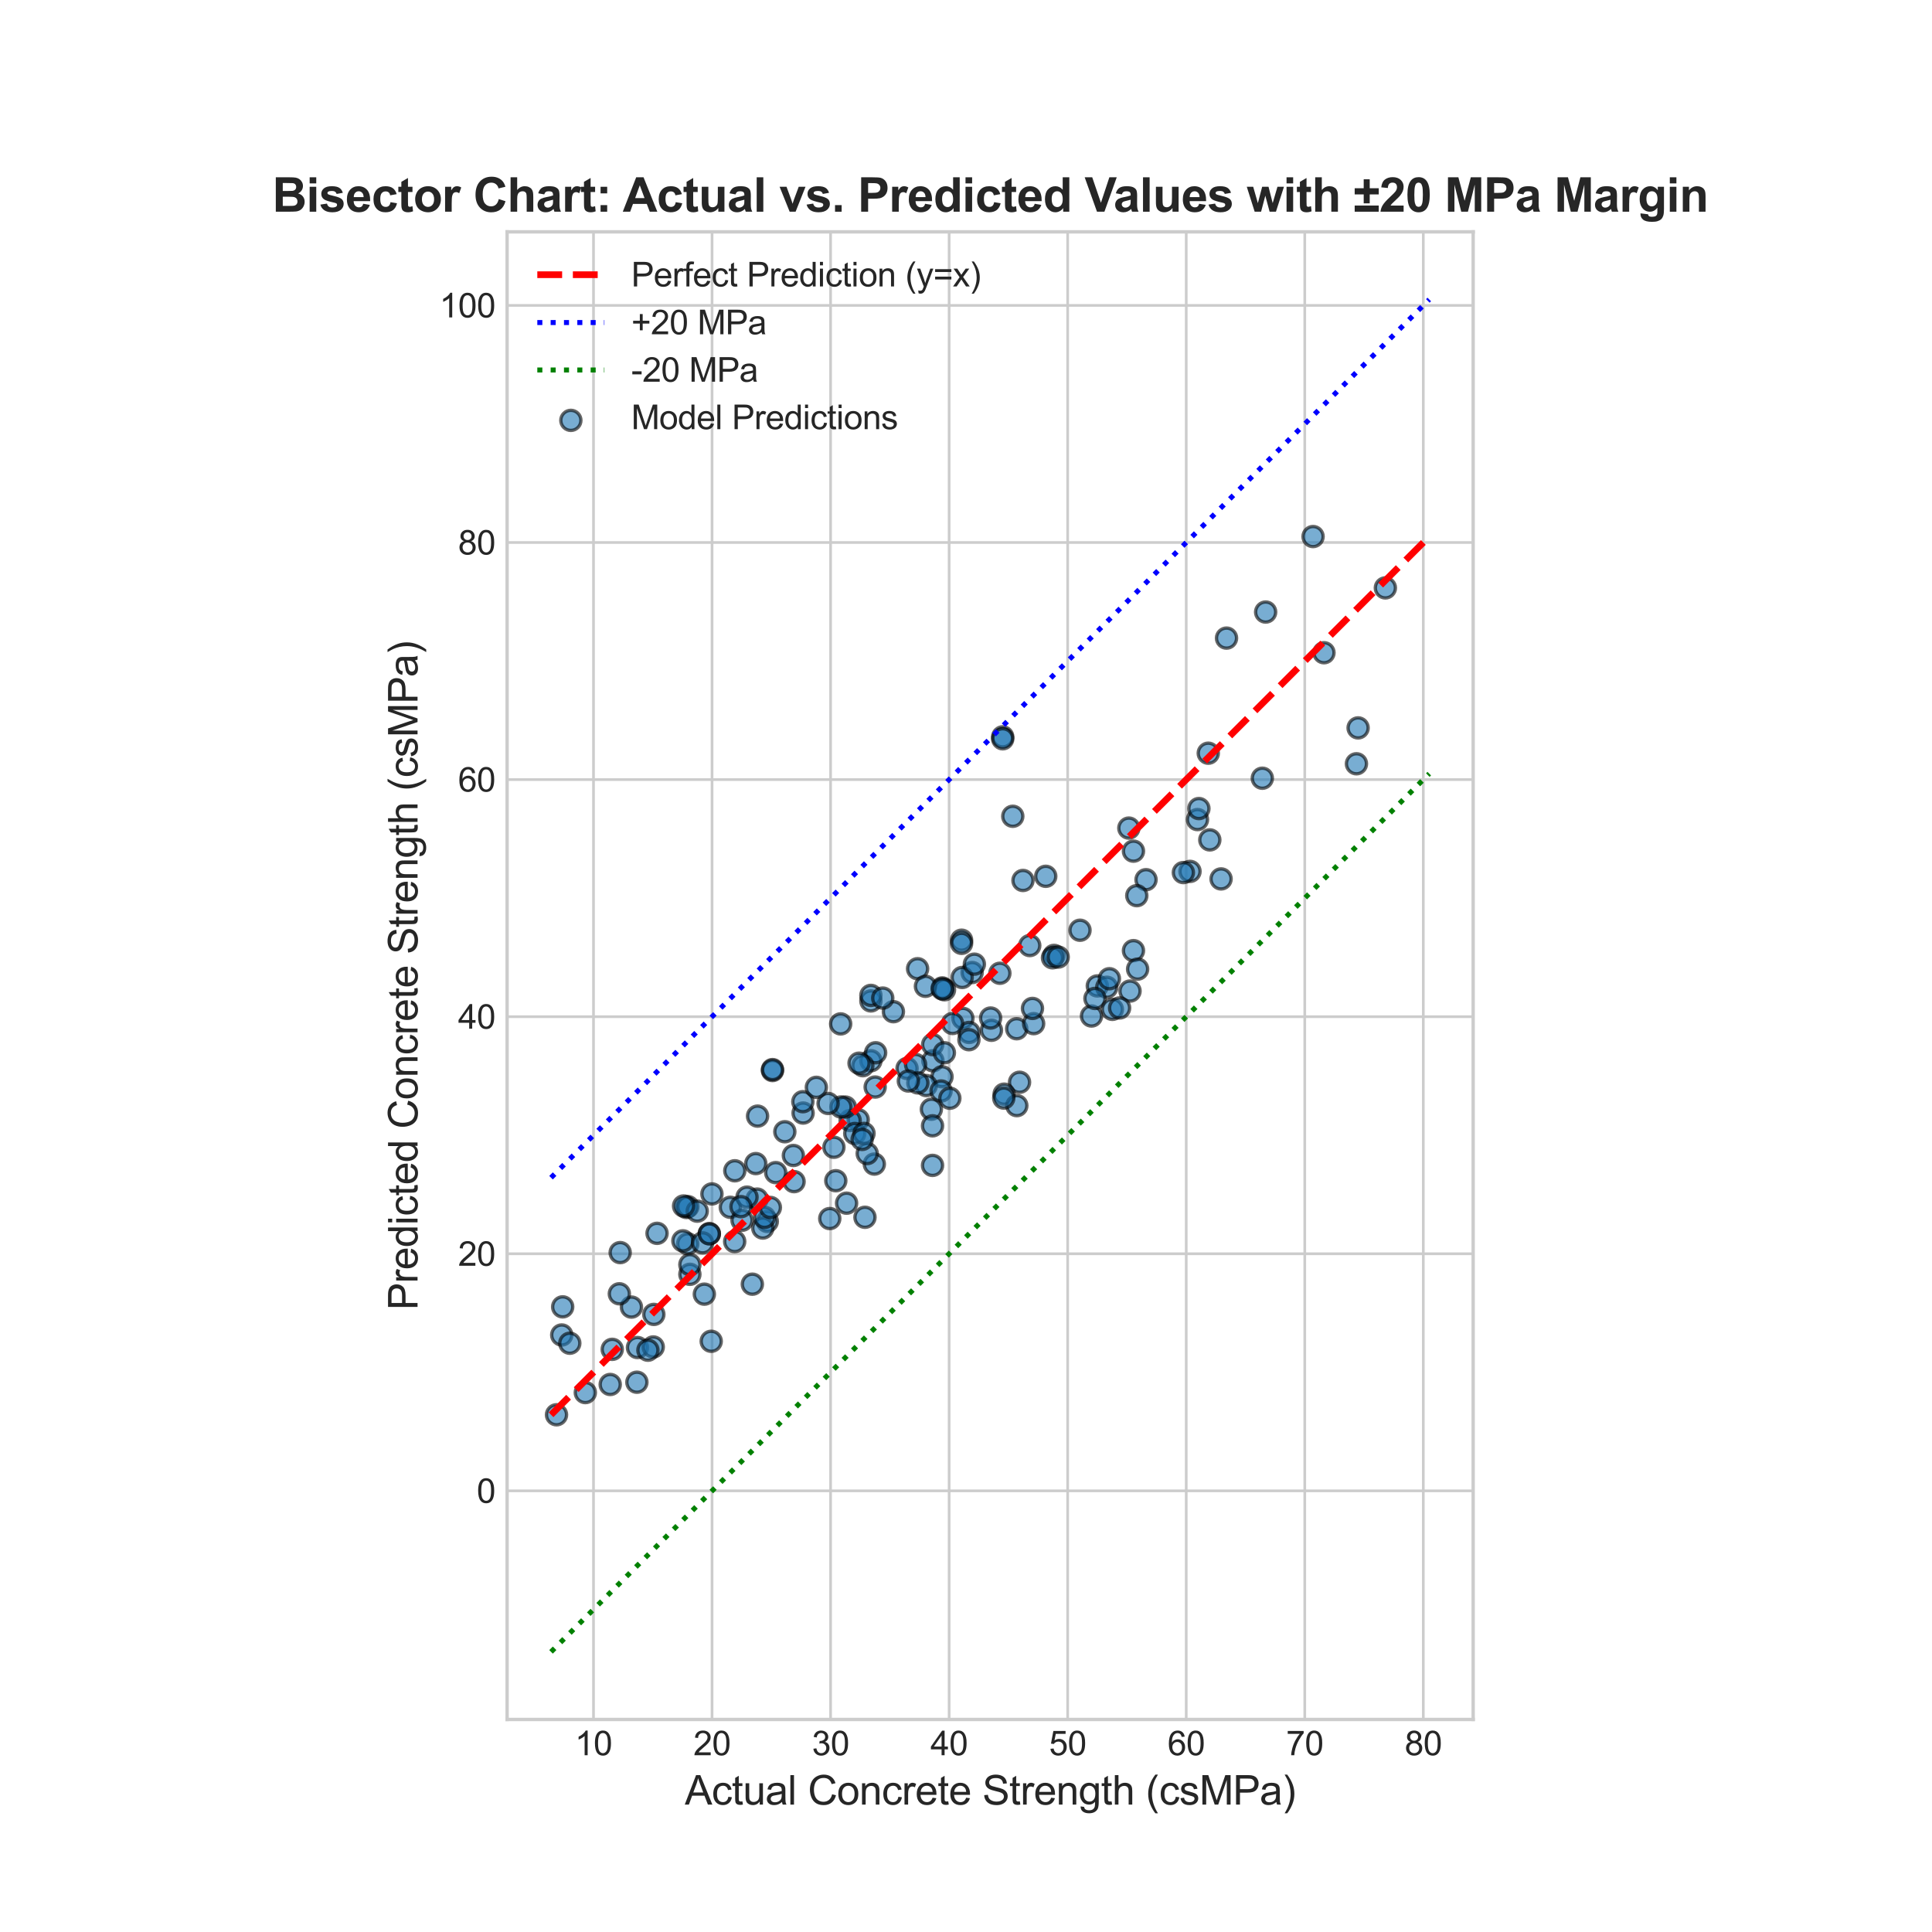 <?xml version="1.0" encoding="utf-8" standalone="no"?>
<!DOCTYPE svg PUBLIC "-//W3C//DTD SVG 1.1//EN"
  "http://www.w3.org/Graphics/SVG/1.1/DTD/svg11.dtd">
<svg xmlns:xlink="http://www.w3.org/1999/xlink" width="576pt" height="576pt" viewBox="0 0 576 576" xmlns="http://www.w3.org/2000/svg" version="1.1">
 <defs>
  <style type="text/css">*{stroke-linejoin: round; stroke-linecap: butt}</style>
 </defs>
 <g id="figure_1">
  <g id="patch_1">
   <path d="M 0 576 
L 576 576 
L 576 0 
L 0 0 
z
" style="fill: #ffffff"/>
  </g>
  <g id="axes_1">
   <g id="patch_2">
    <path d="M 151.193 512.64 
L 439.207 512.64 
L 439.207 69.12 
L 151.193 69.12 
z
" style="fill: #ffffff"/>
   </g>
   <g id="matplotlib.axis_1">
    <g id="xtick_1">
     <g id="line2d_1">
      <path d="M 176.945 512.64 
L 176.945 69.12 
" clip-path="url(#p35e6d94af8)" style="fill: none; stroke: #cccccc; stroke-width: 0.8; stroke-linecap: round"/>
     </g>
     <g id="line2d_2"/>
     <g id="text_1">
      <!-- 10 -->
      <g style="fill: #262626" transform="translate(171.384 523.298) scale(0.1 -0.1)">
       <defs>
        <path id="ArialMT-31" d="M 2384 0 
L 1822 0 
L 1822 3584 
Q 1619 3391 1289 3197 
Q 959 3003 697 2906 
L 697 3450 
Q 1169 3672 1522 3987 
Q 1875 4303 2022 4600 
L 2384 4600 
L 2384 0 
z
" transform="scale(0.016)"/>
        <path id="ArialMT-30" d="M 266 2259 
Q 266 3072 433 3567 
Q 600 4063 929 4331 
Q 1259 4600 1759 4600 
Q 2128 4600 2406 4451 
Q 2684 4303 2865 4023 
Q 3047 3744 3150 3342 
Q 3253 2941 3253 2259 
Q 3253 1453 3087 958 
Q 2922 463 2592 192 
Q 2263 -78 1759 -78 
Q 1097 -78 719 397 
Q 266 969 266 2259 
z
M 844 2259 
Q 844 1131 1108 757 
Q 1372 384 1759 384 
Q 2147 384 2411 759 
Q 2675 1134 2675 2259 
Q 2675 3391 2411 3762 
Q 2147 4134 1753 4134 
Q 1366 4134 1134 3806 
Q 844 3388 844 2259 
z
" transform="scale(0.016)"/>
       </defs>
       <use xlink:href="#ArialMT-31"/>
       <use xlink:href="#ArialMT-30" x="55.615"/>
      </g>
     </g>
    </g>
    <g id="xtick_2">
     <g id="line2d_3">
      <path d="M 212.287 512.64 
L 212.287 69.12 
" clip-path="url(#p35e6d94af8)" style="fill: none; stroke: #cccccc; stroke-width: 0.8; stroke-linecap: round"/>
     </g>
     <g id="line2d_4"/>
     <g id="text_2">
      <!-- 20 -->
      <g style="fill: #262626" transform="translate(206.726 523.298) scale(0.1 -0.1)">
       <defs>
        <path id="ArialMT-32" d="M 3222 541 
L 3222 0 
L 194 0 
Q 188 203 259 391 
Q 375 700 629 1000 
Q 884 1300 1366 1694 
Q 2113 2306 2375 2664 
Q 2638 3022 2638 3341 
Q 2638 3675 2398 3904 
Q 2159 4134 1775 4134 
Q 1369 4134 1125 3890 
Q 881 3647 878 3216 
L 300 3275 
Q 359 3922 746 4261 
Q 1134 4600 1788 4600 
Q 2447 4600 2831 4234 
Q 3216 3869 3216 3328 
Q 3216 3053 3103 2787 
Q 2991 2522 2730 2228 
Q 2469 1934 1863 1422 
Q 1356 997 1212 845 
Q 1069 694 975 541 
L 3222 541 
z
" transform="scale(0.016)"/>
       </defs>
       <use xlink:href="#ArialMT-32"/>
       <use xlink:href="#ArialMT-30" x="55.615"/>
      </g>
     </g>
    </g>
    <g id="xtick_3">
     <g id="line2d_5">
      <path d="M 247.629 512.64 
L 247.629 69.12 
" clip-path="url(#p35e6d94af8)" style="fill: none; stroke: #cccccc; stroke-width: 0.8; stroke-linecap: round"/>
     </g>
     <g id="line2d_6"/>
     <g id="text_3">
      <!-- 30 -->
      <g style="fill: #262626" transform="translate(242.068 523.298) scale(0.1 -0.1)">
       <defs>
        <path id="ArialMT-33" d="M 269 1209 
L 831 1284 
Q 928 806 1161 595 
Q 1394 384 1728 384 
Q 2125 384 2398 659 
Q 2672 934 2672 1341 
Q 2672 1728 2419 1979 
Q 2166 2231 1775 2231 
Q 1616 2231 1378 2169 
L 1441 2663 
Q 1497 2656 1531 2656 
Q 1891 2656 2178 2843 
Q 2466 3031 2466 3422 
Q 2466 3731 2256 3934 
Q 2047 4138 1716 4138 
Q 1388 4138 1169 3931 
Q 950 3725 888 3313 
L 325 3413 
Q 428 3978 793 4289 
Q 1159 4600 1703 4600 
Q 2078 4600 2393 4439 
Q 2709 4278 2876 4000 
Q 3044 3722 3044 3409 
Q 3044 3113 2884 2869 
Q 2725 2625 2413 2481 
Q 2819 2388 3044 2092 
Q 3269 1797 3269 1353 
Q 3269 753 2831 336 
Q 2394 -81 1725 -81 
Q 1122 -81 723 278 
Q 325 638 269 1209 
z
" transform="scale(0.016)"/>
       </defs>
       <use xlink:href="#ArialMT-33"/>
       <use xlink:href="#ArialMT-30" x="55.615"/>
      </g>
     </g>
    </g>
    <g id="xtick_4">
     <g id="line2d_7">
      <path d="M 282.971 512.64 
L 282.971 69.12 
" clip-path="url(#p35e6d94af8)" style="fill: none; stroke: #cccccc; stroke-width: 0.8; stroke-linecap: round"/>
     </g>
     <g id="line2d_8"/>
     <g id="text_4">
      <!-- 40 -->
      <g style="fill: #262626" transform="translate(277.41 523.298) scale(0.1 -0.1)">
       <defs>
        <path id="ArialMT-34" d="M 2069 0 
L 2069 1097 
L 81 1097 
L 81 1613 
L 2172 4581 
L 2631 4581 
L 2631 1613 
L 3250 1613 
L 3250 1097 
L 2631 1097 
L 2631 0 
L 2069 0 
z
M 2069 1613 
L 2069 3678 
L 634 1613 
L 2069 1613 
z
" transform="scale(0.016)"/>
       </defs>
       <use xlink:href="#ArialMT-34"/>
       <use xlink:href="#ArialMT-30" x="55.615"/>
      </g>
     </g>
    </g>
    <g id="xtick_5">
     <g id="line2d_9">
      <path d="M 318.313 512.64 
L 318.313 69.12 
" clip-path="url(#p35e6d94af8)" style="fill: none; stroke: #cccccc; stroke-width: 0.8; stroke-linecap: round"/>
     </g>
     <g id="line2d_10"/>
     <g id="text_5">
      <!-- 50 -->
      <g style="fill: #262626" transform="translate(312.752 523.298) scale(0.1 -0.1)">
       <defs>
        <path id="ArialMT-35" d="M 266 1200 
L 856 1250 
Q 922 819 1161 601 
Q 1400 384 1738 384 
Q 2144 384 2425 690 
Q 2706 997 2706 1503 
Q 2706 1984 2436 2262 
Q 2166 2541 1728 2541 
Q 1456 2541 1237 2417 
Q 1019 2294 894 2097 
L 366 2166 
L 809 4519 
L 3088 4519 
L 3088 3981 
L 1259 3981 
L 1013 2750 
Q 1425 3038 1878 3038 
Q 2478 3038 2890 2622 
Q 3303 2206 3303 1553 
Q 3303 931 2941 478 
Q 2500 -78 1738 -78 
Q 1113 -78 717 272 
Q 322 622 266 1200 
z
" transform="scale(0.016)"/>
       </defs>
       <use xlink:href="#ArialMT-35"/>
       <use xlink:href="#ArialMT-30" x="55.615"/>
      </g>
     </g>
    </g>
    <g id="xtick_6">
     <g id="line2d_11">
      <path d="M 353.656 512.64 
L 353.656 69.12 
" clip-path="url(#p35e6d94af8)" style="fill: none; stroke: #cccccc; stroke-width: 0.8; stroke-linecap: round"/>
     </g>
     <g id="line2d_12"/>
     <g id="text_6">
      <!-- 60 -->
      <g style="fill: #262626" transform="translate(348.095 523.298) scale(0.1 -0.1)">
       <defs>
        <path id="ArialMT-36" d="M 3184 3459 
L 2625 3416 
Q 2550 3747 2413 3897 
Q 2184 4138 1850 4138 
Q 1581 4138 1378 3988 
Q 1113 3794 959 3422 
Q 806 3050 800 2363 
Q 1003 2672 1297 2822 
Q 1591 2972 1913 2972 
Q 2475 2972 2870 2558 
Q 3266 2144 3266 1488 
Q 3266 1056 3080 686 
Q 2894 316 2569 119 
Q 2244 -78 1831 -78 
Q 1128 -78 684 439 
Q 241 956 241 2144 
Q 241 3472 731 4075 
Q 1159 4600 1884 4600 
Q 2425 4600 2770 4297 
Q 3116 3994 3184 3459 
z
M 888 1484 
Q 888 1194 1011 928 
Q 1134 663 1356 523 
Q 1578 384 1822 384 
Q 2178 384 2434 671 
Q 2691 959 2691 1453 
Q 2691 1928 2437 2201 
Q 2184 2475 1800 2475 
Q 1419 2475 1153 2201 
Q 888 1928 888 1484 
z
" transform="scale(0.016)"/>
       </defs>
       <use xlink:href="#ArialMT-36"/>
       <use xlink:href="#ArialMT-30" x="55.615"/>
      </g>
     </g>
    </g>
    <g id="xtick_7">
     <g id="line2d_13">
      <path d="M 388.998 512.64 
L 388.998 69.12 
" clip-path="url(#p35e6d94af8)" style="fill: none; stroke: #cccccc; stroke-width: 0.8; stroke-linecap: round"/>
     </g>
     <g id="line2d_14"/>
     <g id="text_7">
      <!-- 70 -->
      <g style="fill: #262626" transform="translate(383.437 523.298) scale(0.1 -0.1)">
       <defs>
        <path id="ArialMT-37" d="M 303 3981 
L 303 4522 
L 3269 4522 
L 3269 4084 
Q 2831 3619 2401 2847 
Q 1972 2075 1738 1259 
Q 1569 684 1522 0 
L 944 0 
Q 953 541 1156 1306 
Q 1359 2072 1739 2783 
Q 2119 3494 2547 3981 
L 303 3981 
z
" transform="scale(0.016)"/>
       </defs>
       <use xlink:href="#ArialMT-37"/>
       <use xlink:href="#ArialMT-30" x="55.615"/>
      </g>
     </g>
    </g>
    <g id="xtick_8">
     <g id="line2d_15">
      <path d="M 424.34 512.64 
L 424.34 69.12 
" clip-path="url(#p35e6d94af8)" style="fill: none; stroke: #cccccc; stroke-width: 0.8; stroke-linecap: round"/>
     </g>
     <g id="line2d_16"/>
     <g id="text_8">
      <!-- 80 -->
      <g style="fill: #262626" transform="translate(418.779 523.298) scale(0.1 -0.1)">
       <defs>
        <path id="ArialMT-38" d="M 1131 2484 
Q 781 2613 612 2850 
Q 444 3088 444 3419 
Q 444 3919 803 4259 
Q 1163 4600 1759 4600 
Q 2359 4600 2725 4251 
Q 3091 3903 3091 3403 
Q 3091 3084 2923 2848 
Q 2756 2613 2416 2484 
Q 2838 2347 3058 2040 
Q 3278 1734 3278 1309 
Q 3278 722 2862 322 
Q 2447 -78 1769 -78 
Q 1091 -78 675 323 
Q 259 725 259 1325 
Q 259 1772 486 2073 
Q 713 2375 1131 2484 
z
M 1019 3438 
Q 1019 3113 1228 2906 
Q 1438 2700 1772 2700 
Q 2097 2700 2305 2904 
Q 2513 3109 2513 3406 
Q 2513 3716 2298 3927 
Q 2084 4138 1766 4138 
Q 1444 4138 1231 3931 
Q 1019 3725 1019 3438 
z
M 838 1322 
Q 838 1081 952 856 
Q 1066 631 1291 507 
Q 1516 384 1775 384 
Q 2178 384 2440 643 
Q 2703 903 2703 1303 
Q 2703 1709 2433 1975 
Q 2163 2241 1756 2241 
Q 1359 2241 1098 1978 
Q 838 1716 838 1322 
z
" transform="scale(0.016)"/>
       </defs>
       <use xlink:href="#ArialMT-38"/>
       <use xlink:href="#ArialMT-30" x="55.615"/>
      </g>
     </g>
    </g>
    <g id="text_9">
     <!-- Actual Concrete Strength (csMPa) -->
     <g style="fill: #262626" transform="translate(204.168 538.021) scale(0.12 -0.12)">
      <defs>
       <path id="ArialMT-41" d="M -9 0 
L 1750 4581 
L 2403 4581 
L 4278 0 
L 3588 0 
L 3053 1388 
L 1138 1388 
L 634 0 
L -9 0 
z
M 1313 1881 
L 2866 1881 
L 2388 3150 
Q 2169 3728 2063 4100 
Q 1975 3659 1816 3225 
L 1313 1881 
z
" transform="scale(0.016)"/>
       <path id="ArialMT-63" d="M 2588 1216 
L 3141 1144 
Q 3050 572 2676 248 
Q 2303 -75 1759 -75 
Q 1078 -75 664 370 
Q 250 816 250 1647 
Q 250 2184 428 2587 
Q 606 2991 970 3192 
Q 1334 3394 1763 3394 
Q 2303 3394 2647 3120 
Q 2991 2847 3088 2344 
L 2541 2259 
Q 2463 2594 2264 2762 
Q 2066 2931 1784 2931 
Q 1359 2931 1093 2626 
Q 828 2322 828 1663 
Q 828 994 1084 691 
Q 1341 388 1753 388 
Q 2084 388 2306 591 
Q 2528 794 2588 1216 
z
" transform="scale(0.016)"/>
       <path id="ArialMT-74" d="M 1650 503 
L 1731 6 
Q 1494 -44 1306 -44 
Q 1000 -44 831 53 
Q 663 150 594 308 
Q 525 466 525 972 
L 525 2881 
L 113 2881 
L 113 3319 
L 525 3319 
L 525 4141 
L 1084 4478 
L 1084 3319 
L 1650 3319 
L 1650 2881 
L 1084 2881 
L 1084 941 
Q 1084 700 1114 631 
Q 1144 563 1211 522 
Q 1278 481 1403 481 
Q 1497 481 1650 503 
z
" transform="scale(0.016)"/>
       <path id="ArialMT-75" d="M 2597 0 
L 2597 488 
Q 2209 -75 1544 -75 
Q 1250 -75 995 37 
Q 741 150 617 320 
Q 494 491 444 738 
Q 409 903 409 1263 
L 409 3319 
L 972 3319 
L 972 1478 
Q 972 1038 1006 884 
Q 1059 663 1231 536 
Q 1403 409 1656 409 
Q 1909 409 2131 539 
Q 2353 669 2445 892 
Q 2538 1116 2538 1541 
L 2538 3319 
L 3100 3319 
L 3100 0 
L 2597 0 
z
" transform="scale(0.016)"/>
       <path id="ArialMT-61" d="M 2588 409 
Q 2275 144 1986 34 
Q 1697 -75 1366 -75 
Q 819 -75 525 192 
Q 231 459 231 875 
Q 231 1119 342 1320 
Q 453 1522 633 1644 
Q 813 1766 1038 1828 
Q 1203 1872 1538 1913 
Q 2219 1994 2541 2106 
Q 2544 2222 2544 2253 
Q 2544 2597 2384 2738 
Q 2169 2928 1744 2928 
Q 1347 2928 1158 2789 
Q 969 2650 878 2297 
L 328 2372 
Q 403 2725 575 2942 
Q 747 3159 1072 3276 
Q 1397 3394 1825 3394 
Q 2250 3394 2515 3294 
Q 2781 3194 2906 3042 
Q 3031 2891 3081 2659 
Q 3109 2516 3109 2141 
L 3109 1391 
Q 3109 606 3145 398 
Q 3181 191 3288 0 
L 2700 0 
Q 2613 175 2588 409 
z
M 2541 1666 
Q 2234 1541 1622 1453 
Q 1275 1403 1131 1340 
Q 988 1278 909 1158 
Q 831 1038 831 891 
Q 831 666 1001 516 
Q 1172 366 1500 366 
Q 1825 366 2078 508 
Q 2331 650 2450 897 
Q 2541 1088 2541 1459 
L 2541 1666 
z
" transform="scale(0.016)"/>
       <path id="ArialMT-6c" d="M 409 0 
L 409 4581 
L 972 4581 
L 972 0 
L 409 0 
z
" transform="scale(0.016)"/>
       <path id="ArialMT-20" transform="scale(0.016)"/>
       <path id="ArialMT-43" d="M 3763 1606 
L 4369 1453 
Q 4178 706 3683 314 
Q 3188 -78 2472 -78 
Q 1731 -78 1267 223 
Q 803 525 561 1097 
Q 319 1669 319 2325 
Q 319 3041 592 3573 
Q 866 4106 1370 4382 
Q 1875 4659 2481 4659 
Q 3169 4659 3637 4309 
Q 4106 3959 4291 3325 
L 3694 3184 
Q 3534 3684 3231 3912 
Q 2928 4141 2469 4141 
Q 1941 4141 1586 3887 
Q 1231 3634 1087 3207 
Q 944 2781 944 2328 
Q 944 1744 1114 1308 
Q 1284 872 1643 656 
Q 2003 441 2422 441 
Q 2931 441 3284 734 
Q 3638 1028 3763 1606 
z
" transform="scale(0.016)"/>
       <path id="ArialMT-6f" d="M 213 1659 
Q 213 2581 725 3025 
Q 1153 3394 1769 3394 
Q 2453 3394 2887 2945 
Q 3322 2497 3322 1706 
Q 3322 1066 3130 698 
Q 2938 331 2570 128 
Q 2203 -75 1769 -75 
Q 1072 -75 642 372 
Q 213 819 213 1659 
z
M 791 1659 
Q 791 1022 1069 705 
Q 1347 388 1769 388 
Q 2188 388 2466 706 
Q 2744 1025 2744 1678 
Q 2744 2294 2464 2611 
Q 2184 2928 1769 2928 
Q 1347 2928 1069 2612 
Q 791 2297 791 1659 
z
" transform="scale(0.016)"/>
       <path id="ArialMT-6e" d="M 422 0 
L 422 3319 
L 928 3319 
L 928 2847 
Q 1294 3394 1984 3394 
Q 2284 3394 2536 3286 
Q 2788 3178 2913 3003 
Q 3038 2828 3088 2588 
Q 3119 2431 3119 2041 
L 3119 0 
L 2556 0 
L 2556 2019 
Q 2556 2363 2490 2533 
Q 2425 2703 2258 2804 
Q 2091 2906 1866 2906 
Q 1506 2906 1245 2678 
Q 984 2450 984 1813 
L 984 0 
L 422 0 
z
" transform="scale(0.016)"/>
       <path id="ArialMT-72" d="M 416 0 
L 416 3319 
L 922 3319 
L 922 2816 
Q 1116 3169 1280 3281 
Q 1444 3394 1641 3394 
Q 1925 3394 2219 3213 
L 2025 2691 
Q 1819 2813 1613 2813 
Q 1428 2813 1281 2702 
Q 1134 2591 1072 2394 
Q 978 2094 978 1738 
L 978 0 
L 416 0 
z
" transform="scale(0.016)"/>
       <path id="ArialMT-65" d="M 2694 1069 
L 3275 997 
Q 3138 488 2766 206 
Q 2394 -75 1816 -75 
Q 1088 -75 661 373 
Q 234 822 234 1631 
Q 234 2469 665 2931 
Q 1097 3394 1784 3394 
Q 2450 3394 2872 2941 
Q 3294 2488 3294 1666 
Q 3294 1616 3291 1516 
L 816 1516 
Q 847 969 1125 678 
Q 1403 388 1819 388 
Q 2128 388 2347 550 
Q 2566 713 2694 1069 
z
M 847 1978 
L 2700 1978 
Q 2663 2397 2488 2606 
Q 2219 2931 1791 2931 
Q 1403 2931 1139 2672 
Q 875 2413 847 1978 
z
" transform="scale(0.016)"/>
       <path id="ArialMT-53" d="M 288 1472 
L 859 1522 
Q 900 1178 1048 958 
Q 1197 738 1509 602 
Q 1822 466 2213 466 
Q 2559 466 2825 569 
Q 3091 672 3220 851 
Q 3350 1031 3350 1244 
Q 3350 1459 3225 1620 
Q 3100 1781 2813 1891 
Q 2628 1963 1997 2114 
Q 1366 2266 1113 2400 
Q 784 2572 623 2826 
Q 463 3081 463 3397 
Q 463 3744 659 4045 
Q 856 4347 1234 4503 
Q 1613 4659 2075 4659 
Q 2584 4659 2973 4495 
Q 3363 4331 3572 4012 
Q 3781 3694 3797 3291 
L 3216 3247 
Q 3169 3681 2898 3903 
Q 2628 4125 2100 4125 
Q 1550 4125 1298 3923 
Q 1047 3722 1047 3438 
Q 1047 3191 1225 3031 
Q 1400 2872 2139 2705 
Q 2878 2538 3153 2413 
Q 3553 2228 3743 1945 
Q 3934 1663 3934 1294 
Q 3934 928 3725 604 
Q 3516 281 3123 101 
Q 2731 -78 2241 -78 
Q 1619 -78 1198 103 
Q 778 284 539 648 
Q 300 1013 288 1472 
z
" transform="scale(0.016)"/>
       <path id="ArialMT-67" d="M 319 -275 
L 866 -356 
Q 900 -609 1056 -725 
Q 1266 -881 1628 -881 
Q 2019 -881 2231 -725 
Q 2444 -569 2519 -288 
Q 2563 -116 2559 434 
Q 2191 0 1641 0 
Q 956 0 581 494 
Q 206 988 206 1678 
Q 206 2153 378 2554 
Q 550 2956 876 3175 
Q 1203 3394 1644 3394 
Q 2231 3394 2613 2919 
L 2613 3319 
L 3131 3319 
L 3131 450 
Q 3131 -325 2973 -648 
Q 2816 -972 2473 -1159 
Q 2131 -1347 1631 -1347 
Q 1038 -1347 672 -1080 
Q 306 -813 319 -275 
z
M 784 1719 
Q 784 1066 1043 766 
Q 1303 466 1694 466 
Q 2081 466 2343 764 
Q 2606 1063 2606 1700 
Q 2606 2309 2336 2618 
Q 2066 2928 1684 2928 
Q 1309 2928 1046 2623 
Q 784 2319 784 1719 
z
" transform="scale(0.016)"/>
       <path id="ArialMT-68" d="M 422 0 
L 422 4581 
L 984 4581 
L 984 2938 
Q 1378 3394 1978 3394 
Q 2347 3394 2619 3248 
Q 2891 3103 3008 2847 
Q 3125 2591 3125 2103 
L 3125 0 
L 2563 0 
L 2563 2103 
Q 2563 2525 2380 2717 
Q 2197 2909 1863 2909 
Q 1613 2909 1392 2779 
Q 1172 2650 1078 2428 
Q 984 2206 984 1816 
L 984 0 
L 422 0 
z
" transform="scale(0.016)"/>
       <path id="ArialMT-28" d="M 1497 -1347 
Q 1031 -759 709 28 
Q 388 816 388 1659 
Q 388 2403 628 3084 
Q 909 3875 1497 4659 
L 1900 4659 
Q 1522 4009 1400 3731 
Q 1209 3300 1100 2831 
Q 966 2247 966 1656 
Q 966 153 1900 -1347 
L 1497 -1347 
z
" transform="scale(0.016)"/>
       <path id="ArialMT-73" d="M 197 991 
L 753 1078 
Q 800 744 1014 566 
Q 1228 388 1613 388 
Q 2000 388 2187 545 
Q 2375 703 2375 916 
Q 2375 1106 2209 1216 
Q 2094 1291 1634 1406 
Q 1016 1563 777 1677 
Q 538 1791 414 1992 
Q 291 2194 291 2438 
Q 291 2659 392 2848 
Q 494 3038 669 3163 
Q 800 3259 1026 3326 
Q 1253 3394 1513 3394 
Q 1903 3394 2198 3281 
Q 2494 3169 2634 2976 
Q 2775 2784 2828 2463 
L 2278 2388 
Q 2241 2644 2061 2787 
Q 1881 2931 1553 2931 
Q 1166 2931 1000 2803 
Q 834 2675 834 2503 
Q 834 2394 903 2306 
Q 972 2216 1119 2156 
Q 1203 2125 1616 2013 
Q 2213 1853 2448 1751 
Q 2684 1650 2818 1456 
Q 2953 1263 2953 975 
Q 2953 694 2789 445 
Q 2625 197 2315 61 
Q 2006 -75 1616 -75 
Q 969 -75 630 194 
Q 291 463 197 991 
z
" transform="scale(0.016)"/>
       <path id="ArialMT-4d" d="M 475 0 
L 475 4581 
L 1388 4581 
L 2472 1338 
Q 2622 884 2691 659 
Q 2769 909 2934 1394 
L 4031 4581 
L 4847 4581 
L 4847 0 
L 4263 0 
L 4263 3834 
L 2931 0 
L 2384 0 
L 1059 3900 
L 1059 0 
L 475 0 
z
" transform="scale(0.016)"/>
       <path id="ArialMT-50" d="M 494 0 
L 494 4581 
L 2222 4581 
Q 2678 4581 2919 4538 
Q 3256 4481 3484 4323 
Q 3713 4166 3852 3881 
Q 3991 3597 3991 3256 
Q 3991 2672 3619 2267 
Q 3247 1863 2275 1863 
L 1100 1863 
L 1100 0 
L 494 0 
z
M 1100 2403 
L 2284 2403 
Q 2872 2403 3119 2622 
Q 3366 2841 3366 3238 
Q 3366 3525 3220 3729 
Q 3075 3934 2838 4000 
Q 2684 4041 2272 4041 
L 1100 4041 
L 1100 2403 
z
" transform="scale(0.016)"/>
       <path id="ArialMT-29" d="M 791 -1347 
L 388 -1347 
Q 1322 153 1322 1656 
Q 1322 2244 1188 2822 
Q 1081 3291 891 3722 
Q 769 4003 388 4659 
L 791 4659 
Q 1378 3875 1659 3084 
Q 1900 2403 1900 1659 
Q 1900 816 1576 28 
Q 1253 -759 791 -1347 
z
" transform="scale(0.016)"/>
      </defs>
      <use xlink:href="#ArialMT-41"/>
      <use xlink:href="#ArialMT-63" x="66.699"/>
      <use xlink:href="#ArialMT-74" x="116.699"/>
      <use xlink:href="#ArialMT-75" x="144.482"/>
      <use xlink:href="#ArialMT-61" x="200.098"/>
      <use xlink:href="#ArialMT-6c" x="255.713"/>
      <use xlink:href="#ArialMT-20" x="277.93"/>
      <use xlink:href="#ArialMT-43" x="305.713"/>
      <use xlink:href="#ArialMT-6f" x="377.93"/>
      <use xlink:href="#ArialMT-6e" x="433.545"/>
      <use xlink:href="#ArialMT-63" x="489.16"/>
      <use xlink:href="#ArialMT-72" x="539.16"/>
      <use xlink:href="#ArialMT-65" x="572.461"/>
      <use xlink:href="#ArialMT-74" x="628.076"/>
      <use xlink:href="#ArialMT-65" x="655.859"/>
      <use xlink:href="#ArialMT-20" x="711.475"/>
      <use xlink:href="#ArialMT-53" x="739.258"/>
      <use xlink:href="#ArialMT-74" x="805.957"/>
      <use xlink:href="#ArialMT-72" x="833.74"/>
      <use xlink:href="#ArialMT-65" x="867.041"/>
      <use xlink:href="#ArialMT-6e" x="922.656"/>
      <use xlink:href="#ArialMT-67" x="978.271"/>
      <use xlink:href="#ArialMT-74" x="1033.887"/>
      <use xlink:href="#ArialMT-68" x="1061.67"/>
      <use xlink:href="#ArialMT-20" x="1117.285"/>
      <use xlink:href="#ArialMT-28" x="1145.068"/>
      <use xlink:href="#ArialMT-63" x="1178.369"/>
      <use xlink:href="#ArialMT-73" x="1228.369"/>
      <use xlink:href="#ArialMT-4d" x="1278.369"/>
      <use xlink:href="#ArialMT-50" x="1361.67"/>
      <use xlink:href="#ArialMT-61" x="1428.369"/>
      <use xlink:href="#ArialMT-29" x="1483.984"/>
     </g>
    </g>
   </g>
   <g id="matplotlib.axis_2">
    <g id="ytick_1">
     <g id="line2d_17">
      <path d="M 151.193 444.477 
L 439.207 444.477 
" clip-path="url(#p35e6d94af8)" style="fill: none; stroke: #cccccc; stroke-width: 0.8; stroke-linecap: round"/>
     </g>
     <g id="line2d_18"/>
     <g id="text_10">
      <!-- 0 -->
      <g style="fill: #262626" transform="translate(142.132 448.056) scale(0.1 -0.1)">
       <use xlink:href="#ArialMT-30"/>
      </g>
     </g>
    </g>
    <g id="ytick_2">
     <g id="line2d_19">
      <path d="M 151.193 373.793 
L 439.207 373.793 
" clip-path="url(#p35e6d94af8)" style="fill: none; stroke: #cccccc; stroke-width: 0.8; stroke-linecap: round"/>
     </g>
     <g id="line2d_20"/>
     <g id="text_11">
      <!-- 20 -->
      <g style="fill: #262626" transform="translate(136.571 377.372) scale(0.1 -0.1)">
       <use xlink:href="#ArialMT-32"/>
       <use xlink:href="#ArialMT-30" x="55.615"/>
      </g>
     </g>
    </g>
    <g id="ytick_3">
     <g id="line2d_21">
      <path d="M 151.193 303.109 
L 439.207 303.109 
" clip-path="url(#p35e6d94af8)" style="fill: none; stroke: #cccccc; stroke-width: 0.8; stroke-linecap: round"/>
     </g>
     <g id="line2d_22"/>
     <g id="text_12">
      <!-- 40 -->
      <g style="fill: #262626" transform="translate(136.571 306.688) scale(0.1 -0.1)">
       <use xlink:href="#ArialMT-34"/>
       <use xlink:href="#ArialMT-30" x="55.615"/>
      </g>
     </g>
    </g>
    <g id="ytick_4">
     <g id="line2d_23">
      <path d="M 151.193 232.424 
L 439.207 232.424 
" clip-path="url(#p35e6d94af8)" style="fill: none; stroke: #cccccc; stroke-width: 0.8; stroke-linecap: round"/>
     </g>
     <g id="line2d_24"/>
     <g id="text_13">
      <!-- 60 -->
      <g style="fill: #262626" transform="translate(136.571 236.003) scale(0.1 -0.1)">
       <use xlink:href="#ArialMT-36"/>
       <use xlink:href="#ArialMT-30" x="55.615"/>
      </g>
     </g>
    </g>
    <g id="ytick_5">
     <g id="line2d_25">
      <path d="M 151.193 161.74 
L 439.207 161.74 
" clip-path="url(#p35e6d94af8)" style="fill: none; stroke: #cccccc; stroke-width: 0.8; stroke-linecap: round"/>
     </g>
     <g id="line2d_26"/>
     <g id="text_14">
      <!-- 80 -->
      <g style="fill: #262626" transform="translate(136.571 165.319) scale(0.1 -0.1)">
       <use xlink:href="#ArialMT-38"/>
       <use xlink:href="#ArialMT-30" x="55.615"/>
      </g>
     </g>
    </g>
    <g id="ytick_6">
     <g id="line2d_27">
      <path d="M 151.193 91.056 
L 439.207 91.056 
" clip-path="url(#p35e6d94af8)" style="fill: none; stroke: #cccccc; stroke-width: 0.8; stroke-linecap: round"/>
     </g>
     <g id="line2d_28"/>
     <g id="text_15">
      <!-- 100 -->
      <g style="fill: #262626" transform="translate(131.01 94.635) scale(0.1 -0.1)">
       <use xlink:href="#ArialMT-31"/>
       <use xlink:href="#ArialMT-30" x="55.615"/>
       <use xlink:href="#ArialMT-30" x="111.23"/>
      </g>
     </g>
    </g>
    <g id="text_16">
     <!-- Predicted Concrete Strength (csMPa) -->
     <g style="fill: #262626" transform="translate(124.484 390.583) rotate(-90) scale(0.12 -0.12)">
      <defs>
       <path id="ArialMT-64" d="M 2575 0 
L 2575 419 
Q 2259 -75 1647 -75 
Q 1250 -75 917 144 
Q 584 363 401 755 
Q 219 1147 219 1656 
Q 219 2153 384 2558 
Q 550 2963 881 3178 
Q 1213 3394 1622 3394 
Q 1922 3394 2156 3267 
Q 2391 3141 2538 2938 
L 2538 4581 
L 3097 4581 
L 3097 0 
L 2575 0 
z
M 797 1656 
Q 797 1019 1065 703 
Q 1334 388 1700 388 
Q 2069 388 2326 689 
Q 2584 991 2584 1609 
Q 2584 2291 2321 2609 
Q 2059 2928 1675 2928 
Q 1300 2928 1048 2622 
Q 797 2316 797 1656 
z
" transform="scale(0.016)"/>
       <path id="ArialMT-69" d="M 425 3934 
L 425 4581 
L 988 4581 
L 988 3934 
L 425 3934 
z
M 425 0 
L 425 3319 
L 988 3319 
L 988 0 
L 425 0 
z
" transform="scale(0.016)"/>
      </defs>
      <use xlink:href="#ArialMT-50"/>
      <use xlink:href="#ArialMT-72" x="66.699"/>
      <use xlink:href="#ArialMT-65" x="100"/>
      <use xlink:href="#ArialMT-64" x="155.615"/>
      <use xlink:href="#ArialMT-69" x="211.23"/>
      <use xlink:href="#ArialMT-63" x="233.447"/>
      <use xlink:href="#ArialMT-74" x="283.447"/>
      <use xlink:href="#ArialMT-65" x="311.23"/>
      <use xlink:href="#ArialMT-64" x="366.846"/>
      <use xlink:href="#ArialMT-20" x="422.461"/>
      <use xlink:href="#ArialMT-43" x="450.244"/>
      <use xlink:href="#ArialMT-6f" x="522.461"/>
      <use xlink:href="#ArialMT-6e" x="578.076"/>
      <use xlink:href="#ArialMT-63" x="633.691"/>
      <use xlink:href="#ArialMT-72" x="683.691"/>
      <use xlink:href="#ArialMT-65" x="716.992"/>
      <use xlink:href="#ArialMT-74" x="772.607"/>
      <use xlink:href="#ArialMT-65" x="800.391"/>
      <use xlink:href="#ArialMT-20" x="856.006"/>
      <use xlink:href="#ArialMT-53" x="883.789"/>
      <use xlink:href="#ArialMT-74" x="950.488"/>
      <use xlink:href="#ArialMT-72" x="978.271"/>
      <use xlink:href="#ArialMT-65" x="1011.572"/>
      <use xlink:href="#ArialMT-6e" x="1067.188"/>
      <use xlink:href="#ArialMT-67" x="1122.803"/>
      <use xlink:href="#ArialMT-74" x="1178.418"/>
      <use xlink:href="#ArialMT-68" x="1206.201"/>
      <use xlink:href="#ArialMT-20" x="1261.816"/>
      <use xlink:href="#ArialMT-28" x="1289.6"/>
      <use xlink:href="#ArialMT-63" x="1322.9"/>
      <use xlink:href="#ArialMT-73" x="1372.9"/>
      <use xlink:href="#ArialMT-4d" x="1422.9"/>
      <use xlink:href="#ArialMT-50" x="1506.201"/>
      <use xlink:href="#ArialMT-61" x="1572.9"/>
      <use xlink:href="#ArialMT-29" x="1628.516"/>
     </g>
    </g>
   </g>
   <g id="PathCollection_1">
    <defs>
     <path id="m1cb1d8217e" d="M 0 3 
C 0.796 3 1.559 2.684 2.121 2.121 
C 2.684 1.559 3 0.796 3 0 
C 3 -0.796 2.684 -1.559 2.121 -2.121 
C 1.559 -2.684 0.796 -3 0 -3 
C -0.796 -3 -1.559 -2.684 -2.121 -2.121 
C -2.684 -1.559 -3 -0.796 -3 0 
C -3 0.796 -2.684 1.559 -2.121 2.121 
C -1.559 2.684 -0.796 3 0 3 
z
" style="stroke: #000000; stroke-opacity: 0.6"/>
    </defs>
    <g clip-path="url(#p35e6d94af8)">
     <use xlink:href="#m1cb1d8217e" x="259.645" y="298.411" style="fill: #1f77b4; fill-opacity: 0.6; stroke: #000000; stroke-opacity: 0.6"/>
     <use xlink:href="#m1cb1d8217e" x="314.249" y="284.843" style="fill: #1f77b4; fill-opacity: 0.6; stroke: #000000; stroke-opacity: 0.6"/>
     <use xlink:href="#m1cb1d8217e" x="190.057" y="401.749" style="fill: #1f77b4; fill-opacity: 0.6; stroke: #000000; stroke-opacity: 0.6"/>
     <use xlink:href="#m1cb1d8217e" x="280.921" y="294.536" style="fill: #1f77b4; fill-opacity: 0.6; stroke: #000000; stroke-opacity: 0.6"/>
     <use xlink:href="#m1cb1d8217e" x="250.633" y="305.265" style="fill: #1f77b4; fill-opacity: 0.6; stroke: #000000; stroke-opacity: 0.6"/>
     <use xlink:href="#m1cb1d8217e" x="307.004" y="281.903" style="fill: #1f77b4; fill-opacity: 0.6; stroke: #000000; stroke-opacity: 0.6"/>
     <use xlink:href="#m1cb1d8217e" x="194.757" y="401.578" style="fill: #1f77b4; fill-opacity: 0.6; stroke: #000000; stroke-opacity: 0.6"/>
     <use xlink:href="#m1cb1d8217e" x="327.149" y="293.94" style="fill: #1f77b4; fill-opacity: 0.6; stroke: #000000; stroke-opacity: 0.6"/>
     <use xlink:href="#m1cb1d8217e" x="377.335" y="182.475" style="fill: #1f77b4; fill-opacity: 0.6; stroke: #000000; stroke-opacity: 0.6"/>
     <use xlink:href="#m1cb1d8217e" x="337.928" y="283.42" style="fill: #1f77b4; fill-opacity: 0.6; stroke: #000000; stroke-opacity: 0.6"/>
     <use xlink:href="#m1cb1d8217e" x="182.529" y="402.288" style="fill: #1f77b4; fill-opacity: 0.6; stroke: #000000; stroke-opacity: 0.6"/>
     <use xlink:href="#m1cb1d8217e" x="329.976" y="294.343" style="fill: #1f77b4; fill-opacity: 0.6; stroke: #000000; stroke-opacity: 0.6"/>
     <use xlink:href="#m1cb1d8217e" x="277.67" y="330.694" style="fill: #1f77b4; fill-opacity: 0.6; stroke: #000000; stroke-opacity: 0.6"/>
     <use xlink:href="#m1cb1d8217e" x="255.864" y="333.84" style="fill: #1f77b4; fill-opacity: 0.6; stroke: #000000; stroke-opacity: 0.6"/>
     <use xlink:href="#m1cb1d8217e" x="228.756" y="364.154" style="fill: #1f77b4; fill-opacity: 0.6; stroke: #000000; stroke-opacity: 0.6"/>
     <use xlink:href="#m1cb1d8217e" x="303.116" y="306.703" style="fill: #1f77b4; fill-opacity: 0.6; stroke: #000000; stroke-opacity: 0.6"/>
     <use xlink:href="#m1cb1d8217e" x="298.098" y="290.164" style="fill: #1f77b4; fill-opacity: 0.6; stroke: #000000; stroke-opacity: 0.6"/>
     <use xlink:href="#m1cb1d8217e" x="287.071" y="303.616" style="fill: #1f77b4; fill-opacity: 0.6; stroke: #000000; stroke-opacity: 0.6"/>
     <use xlink:href="#m1cb1d8217e" x="259.645" y="296.762" style="fill: #1f77b4; fill-opacity: 0.6; stroke: #000000; stroke-opacity: 0.6"/>
     <use xlink:href="#m1cb1d8217e" x="325.417" y="302.913" style="fill: #1f77b4; fill-opacity: 0.6; stroke: #000000; stroke-opacity: 0.6"/>
     <use xlink:href="#m1cb1d8217e" x="230.311" y="319.164" style="fill: #1f77b4; fill-opacity: 0.6; stroke: #000000; stroke-opacity: 0.6"/>
     <use xlink:href="#m1cb1d8217e" x="391.472" y="159.964" style="fill: #1f77b4; fill-opacity: 0.6; stroke: #000000; stroke-opacity: 0.6"/>
     <use xlink:href="#m1cb1d8217e" x="281.593" y="295.084" style="fill: #1f77b4; fill-opacity: 0.6; stroke: #000000; stroke-opacity: 0.6"/>
     <use xlink:href="#m1cb1d8217e" x="239.43" y="331.84" style="fill: #1f77b4; fill-opacity: 0.6; stroke: #000000; stroke-opacity: 0.6"/>
     <use xlink:href="#m1cb1d8217e" x="336.903" y="295.469" style="fill: #1f77b4; fill-opacity: 0.6; stroke: #000000; stroke-opacity: 0.6"/>
     <use xlink:href="#m1cb1d8217e" x="278.129" y="316.256" style="fill: #1f77b4; fill-opacity: 0.6; stroke: #000000; stroke-opacity: 0.6"/>
     <use xlink:href="#m1cb1d8217e" x="273.57" y="288.811" style="fill: #1f77b4; fill-opacity: 0.6; stroke: #000000; stroke-opacity: 0.6"/>
     <use xlink:href="#m1cb1d8217e" x="376.345" y="232.016" style="fill: #1f77b4; fill-opacity: 0.6; stroke: #000000; stroke-opacity: 0.6"/>
     <use xlink:href="#m1cb1d8217e" x="280.851" y="321.018" style="fill: #1f77b4; fill-opacity: 0.6; stroke: #000000; stroke-opacity: 0.6"/>
     <use xlink:href="#m1cb1d8217e" x="303.964" y="322.661" style="fill: #1f77b4; fill-opacity: 0.6; stroke: #000000; stroke-opacity: 0.6"/>
     <use xlink:href="#m1cb1d8217e" x="299.37" y="326.21" style="fill: #1f77b4; fill-opacity: 0.6; stroke: #000000; stroke-opacity: 0.6"/>
     <use xlink:href="#m1cb1d8217e" x="266.36" y="301.625" style="fill: #1f77b4; fill-opacity: 0.6; stroke: #000000; stroke-opacity: 0.6"/>
     <use xlink:href="#m1cb1d8217e" x="288.909" y="307.814" style="fill: #1f77b4; fill-opacity: 0.6; stroke: #000000; stroke-opacity: 0.6"/>
     <use xlink:href="#m1cb1d8217e" x="204.653" y="359.996" style="fill: #1f77b4; fill-opacity: 0.6; stroke: #000000; stroke-opacity: 0.6"/>
     <use xlink:href="#m1cb1d8217e" x="341.675" y="262.267" style="fill: #1f77b4; fill-opacity: 0.6; stroke: #000000; stroke-opacity: 0.6"/>
     <use xlink:href="#m1cb1d8217e" x="289.828" y="289.943" style="fill: #1f77b4; fill-opacity: 0.6; stroke: #000000; stroke-opacity: 0.6"/>
     <use xlink:href="#m1cb1d8217e" x="365.672" y="190.241" style="fill: #1f77b4; fill-opacity: 0.6; stroke: #000000; stroke-opacity: 0.6"/>
     <use xlink:href="#m1cb1d8217e" x="209.99" y="385.834" style="fill: #1f77b4; fill-opacity: 0.6; stroke: #000000; stroke-opacity: 0.6"/>
     <use xlink:href="#m1cb1d8217e" x="194.934" y="391.874" style="fill: #1f77b4; fill-opacity: 0.6; stroke: #000000; stroke-opacity: 0.6"/>
     <use xlink:href="#m1cb1d8217e" x="330.754" y="291.79" style="fill: #1f77b4; fill-opacity: 0.6; stroke: #000000; stroke-opacity: 0.6"/>
     <use xlink:href="#m1cb1d8217e" x="276.15" y="323.641" style="fill: #1f77b4; fill-opacity: 0.6; stroke: #000000; stroke-opacity: 0.6"/>
     <use xlink:href="#m1cb1d8217e" x="278.023" y="347.445" style="fill: #1f77b4; fill-opacity: 0.6; stroke: #000000; stroke-opacity: 0.6"/>
     <use xlink:href="#m1cb1d8217e" x="270.425" y="318.544" style="fill: #1f77b4; fill-opacity: 0.6; stroke: #000000; stroke-opacity: 0.6"/>
     <use xlink:href="#m1cb1d8217e" x="336.55" y="246.884" style="fill: #1f77b4; fill-opacity: 0.6; stroke: #000000; stroke-opacity: 0.6"/>
     <use xlink:href="#m1cb1d8217e" x="205.042" y="370.824" style="fill: #1f77b4; fill-opacity: 0.6; stroke: #000000; stroke-opacity: 0.6"/>
     <use xlink:href="#m1cb1d8217e" x="354.786" y="259.793" style="fill: #1f77b4; fill-opacity: 0.6; stroke: #000000; stroke-opacity: 0.6"/>
     <use xlink:href="#m1cb1d8217e" x="308.17" y="305.189" style="fill: #1f77b4; fill-opacity: 0.6; stroke: #000000; stroke-opacity: 0.6"/>
     <use xlink:href="#m1cb1d8217e" x="301.95" y="243.364" style="fill: #1f77b4; fill-opacity: 0.6; stroke: #000000; stroke-opacity: 0.6"/>
     <use xlink:href="#m1cb1d8217e" x="307.817" y="300.648" style="fill: #1f77b4; fill-opacity: 0.6; stroke: #000000; stroke-opacity: 0.6"/>
     <use xlink:href="#m1cb1d8217e" x="357.013" y="244.344" style="fill: #1f77b4; fill-opacity: 0.6; stroke: #000000; stroke-opacity: 0.6"/>
     <use xlink:href="#m1cb1d8217e" x="278.059" y="311.439" style="fill: #1f77b4; fill-opacity: 0.6; stroke: #000000; stroke-opacity: 0.6"/>
     <use xlink:href="#m1cb1d8217e" x="167.473" y="398.006" style="fill: #1f77b4; fill-opacity: 0.6; stroke: #000000; stroke-opacity: 0.6"/>
     <use xlink:href="#m1cb1d8217e" x="295.588" y="307.164" style="fill: #1f77b4; fill-opacity: 0.6; stroke: #000000; stroke-opacity: 0.6"/>
     <use xlink:href="#m1cb1d8217e" x="286.682" y="280.308" style="fill: #1f77b4; fill-opacity: 0.6; stroke: #000000; stroke-opacity: 0.6"/>
     <use xlink:href="#m1cb1d8217e" x="236.744" y="352.292" style="fill: #1f77b4; fill-opacity: 0.6; stroke: #000000; stroke-opacity: 0.6"/>
     <use xlink:href="#m1cb1d8217e" x="212.039" y="399.886" style="fill: #1f77b4; fill-opacity: 0.6; stroke: #000000; stroke-opacity: 0.6"/>
     <use xlink:href="#m1cb1d8217e" x="181.928" y="412.765" style="fill: #1f77b4; fill-opacity: 0.6; stroke: #000000; stroke-opacity: 0.6"/>
     <use xlink:href="#m1cb1d8217e" x="212.252" y="355.949" style="fill: #1f77b4; fill-opacity: 0.6; stroke: #000000; stroke-opacity: 0.6"/>
     <use xlink:href="#m1cb1d8217e" x="257.878" y="362.917" style="fill: #1f77b4; fill-opacity: 0.6; stroke: #000000; stroke-opacity: 0.6"/>
     <use xlink:href="#m1cb1d8217e" x="167.756" y="389.621" style="fill: #1f77b4; fill-opacity: 0.6; stroke: #000000; stroke-opacity: 0.6"/>
     <use xlink:href="#m1cb1d8217e" x="286.682" y="281.244" style="fill: #1f77b4; fill-opacity: 0.6; stroke: #000000; stroke-opacity: 0.6"/>
     <use xlink:href="#m1cb1d8217e" x="339.165" y="288.923" style="fill: #1f77b4; fill-opacity: 0.6; stroke: #000000; stroke-opacity: 0.6"/>
     <use xlink:href="#m1cb1d8217e" x="352.807" y="260.145" style="fill: #1f77b4; fill-opacity: 0.6; stroke: #000000; stroke-opacity: 0.6"/>
     <use xlink:href="#m1cb1d8217e" x="298.946" y="219.683" style="fill: #1f77b4; fill-opacity: 0.6; stroke: #000000; stroke-opacity: 0.6"/>
     <use xlink:href="#m1cb1d8217e" x="205.077" y="359.738" style="fill: #1f77b4; fill-opacity: 0.6; stroke: #000000; stroke-opacity: 0.6"/>
     <use xlink:href="#m1cb1d8217e" x="280.568" y="325.26" style="fill: #1f77b4; fill-opacity: 0.6; stroke: #000000; stroke-opacity: 0.6"/>
     <use xlink:href="#m1cb1d8217e" x="207.869" y="361.087" style="fill: #1f77b4; fill-opacity: 0.6; stroke: #000000; stroke-opacity: 0.6"/>
     <use xlink:href="#m1cb1d8217e" x="360.229" y="224.556" style="fill: #1f77b4; fill-opacity: 0.6; stroke: #000000; stroke-opacity: 0.6"/>
     <use xlink:href="#m1cb1d8217e" x="188.254" y="389.689" style="fill: #1f77b4; fill-opacity: 0.6; stroke: #000000; stroke-opacity: 0.6"/>
     <use xlink:href="#m1cb1d8217e" x="211.474" y="367.806" style="fill: #1f77b4; fill-opacity: 0.6; stroke: #000000; stroke-opacity: 0.6"/>
     <use xlink:href="#m1cb1d8217e" x="360.689" y="250.405" style="fill: #1f77b4; fill-opacity: 0.6; stroke: #000000; stroke-opacity: 0.6"/>
     <use xlink:href="#m1cb1d8217e" x="225.328" y="346.909" style="fill: #1f77b4; fill-opacity: 0.6; stroke: #000000; stroke-opacity: 0.6"/>
     <use xlink:href="#m1cb1d8217e" x="298.946" y="220.258" style="fill: #1f77b4; fill-opacity: 0.6; stroke: #000000; stroke-opacity: 0.6"/>
     <use xlink:href="#m1cb1d8217e" x="326.442" y="297.671" style="fill: #1f77b4; fill-opacity: 0.6; stroke: #000000; stroke-opacity: 0.6"/>
     <use xlink:href="#m1cb1d8217e" x="313.79" y="285.547" style="fill: #1f77b4; fill-opacity: 0.6; stroke: #000000; stroke-opacity: 0.6"/>
     <use xlink:href="#m1cb1d8217e" x="203.805" y="359.546" style="fill: #1f77b4; fill-opacity: 0.6; stroke: #000000; stroke-opacity: 0.6"/>
     <use xlink:href="#m1cb1d8217e" x="231.266" y="349.598" style="fill: #1f77b4; fill-opacity: 0.6; stroke: #000000; stroke-opacity: 0.6"/>
     <use xlink:href="#m1cb1d8217e" x="165.918" y="421.796" style="fill: #1f77b4; fill-opacity: 0.6; stroke: #000000; stroke-opacity: 0.6"/>
     <use xlink:href="#m1cb1d8217e" x="260.67" y="347.056" style="fill: #1f77b4; fill-opacity: 0.6; stroke: #000000; stroke-opacity: 0.6"/>
     <use xlink:href="#m1cb1d8217e" x="225.717" y="357.491" style="fill: #1f77b4; fill-opacity: 0.6; stroke: #000000; stroke-opacity: 0.6"/>
     <use xlink:href="#m1cb1d8217e" x="195.888" y="367.701" style="fill: #1f77b4; fill-opacity: 0.6; stroke: #000000; stroke-opacity: 0.6"/>
     <use xlink:href="#m1cb1d8217e" x="275.903" y="294.055" style="fill: #1f77b4; fill-opacity: 0.6; stroke: #000000; stroke-opacity: 0.6"/>
     <use xlink:href="#m1cb1d8217e" x="304.989" y="262.5" style="fill: #1f77b4; fill-opacity: 0.6; stroke: #000000; stroke-opacity: 0.6"/>
     <use xlink:href="#m1cb1d8217e" x="247.382" y="363.297" style="fill: #1f77b4; fill-opacity: 0.6; stroke: #000000; stroke-opacity: 0.6"/>
     <use xlink:href="#m1cb1d8217e" x="253.46" y="334.067" style="fill: #1f77b4; fill-opacity: 0.6; stroke: #000000; stroke-opacity: 0.6"/>
     <use xlink:href="#m1cb1d8217e" x="203.593" y="369.942" style="fill: #1f77b4; fill-opacity: 0.6; stroke: #000000; stroke-opacity: 0.6"/>
     <use xlink:href="#m1cb1d8217e" x="259.645" y="316.241" style="fill: #1f77b4; fill-opacity: 0.6; stroke: #000000; stroke-opacity: 0.6"/>
     <use xlink:href="#m1cb1d8217e" x="205.678" y="379.918" style="fill: #1f77b4; fill-opacity: 0.6; stroke: #000000; stroke-opacity: 0.6"/>
     <use xlink:href="#m1cb1d8217e" x="227.413" y="366.123" style="fill: #1f77b4; fill-opacity: 0.6; stroke: #000000; stroke-opacity: 0.6"/>
     <use xlink:href="#m1cb1d8217e" x="261.059" y="313.865" style="fill: #1f77b4; fill-opacity: 0.6; stroke: #000000; stroke-opacity: 0.6"/>
     <use xlink:href="#m1cb1d8217e" x="258.55" y="343.92" style="fill: #1f77b4; fill-opacity: 0.6; stroke: #000000; stroke-opacity: 0.6"/>
     <use xlink:href="#m1cb1d8217e" x="236.532" y="344.489" style="fill: #1f77b4; fill-opacity: 0.6; stroke: #000000; stroke-opacity: 0.6"/>
     <use xlink:href="#m1cb1d8217e" x="193.167" y="402.543" style="fill: #1f77b4; fill-opacity: 0.6; stroke: #000000; stroke-opacity: 0.6"/>
     <use xlink:href="#m1cb1d8217e" x="209.459" y="370.541" style="fill: #1f77b4; fill-opacity: 0.6; stroke: #000000; stroke-opacity: 0.6"/>
     <use xlink:href="#m1cb1d8217e" x="205.678" y="377.034" style="fill: #1f77b4; fill-opacity: 0.6; stroke: #000000; stroke-opacity: 0.6"/>
     <use xlink:href="#m1cb1d8217e" x="174.506" y="415.178" style="fill: #1f77b4; fill-opacity: 0.6; stroke: #000000; stroke-opacity: 0.6"/>
     <use xlink:href="#m1cb1d8217e" x="219.073" y="349.052" style="fill: #1f77b4; fill-opacity: 0.6; stroke: #000000; stroke-opacity: 0.6"/>
     <use xlink:href="#m1cb1d8217e" x="230.311" y="318.882" style="fill: #1f77b4; fill-opacity: 0.6; stroke: #000000; stroke-opacity: 0.6"/>
     <use xlink:href="#m1cb1d8217e" x="254.839" y="337.939" style="fill: #1f77b4; fill-opacity: 0.6; stroke: #000000; stroke-opacity: 0.6"/>
     <use xlink:href="#m1cb1d8217e" x="331.637" y="300.926" style="fill: #1f77b4; fill-opacity: 0.6; stroke: #000000; stroke-opacity: 0.6"/>
     <use xlink:href="#m1cb1d8217e" x="303.152" y="329.628" style="fill: #1f77b4; fill-opacity: 0.6; stroke: #000000; stroke-opacity: 0.6"/>
     <use xlink:href="#m1cb1d8217e" x="239.359" y="328.455" style="fill: #1f77b4; fill-opacity: 0.6; stroke: #000000; stroke-opacity: 0.6"/>
     <use xlink:href="#m1cb1d8217e" x="257.596" y="337.91" style="fill: #1f77b4; fill-opacity: 0.6; stroke: #000000; stroke-opacity: 0.6"/>
     <use xlink:href="#m1cb1d8217e" x="280.921" y="294.828" style="fill: #1f77b4; fill-opacity: 0.6; stroke: #000000; stroke-opacity: 0.6"/>
     <use xlink:href="#m1cb1d8217e" x="283.183" y="327.425" style="fill: #1f77b4; fill-opacity: 0.6; stroke: #000000; stroke-opacity: 0.6"/>
     <use xlink:href="#m1cb1d8217e" x="263.18" y="297.56" style="fill: #1f77b4; fill-opacity: 0.6; stroke: #000000; stroke-opacity: 0.6"/>
     <use xlink:href="#m1cb1d8217e" x="311.775" y="261.258" style="fill: #1f77b4; fill-opacity: 0.6; stroke: #000000; stroke-opacity: 0.6"/>
     <use xlink:href="#m1cb1d8217e" x="286.859" y="291.421" style="fill: #1f77b4; fill-opacity: 0.6; stroke: #000000; stroke-opacity: 0.6"/>
     <use xlink:href="#m1cb1d8217e" x="184.649" y="385.724" style="fill: #1f77b4; fill-opacity: 0.6; stroke: #000000; stroke-opacity: 0.6"/>
     <use xlink:href="#m1cb1d8217e" x="321.989" y="277.339" style="fill: #1f77b4; fill-opacity: 0.6; stroke: #000000; stroke-opacity: 0.6"/>
     <use xlink:href="#m1cb1d8217e" x="227.943" y="362.946" style="fill: #1f77b4; fill-opacity: 0.6; stroke: #000000; stroke-opacity: 0.6"/>
     <use xlink:href="#m1cb1d8217e" x="281.558" y="313.873" style="fill: #1f77b4; fill-opacity: 0.6; stroke: #000000; stroke-opacity: 0.6"/>
     <use xlink:href="#m1cb1d8217e" x="257.242" y="317.72" style="fill: #1f77b4; fill-opacity: 0.6; stroke: #000000; stroke-opacity: 0.6"/>
     <use xlink:href="#m1cb1d8217e" x="394.723" y="194.602" style="fill: #1f77b4; fill-opacity: 0.6; stroke: #000000; stroke-opacity: 0.6"/>
     <use xlink:href="#m1cb1d8217e" x="278.023" y="335.648" style="fill: #1f77b4; fill-opacity: 0.6; stroke: #000000; stroke-opacity: 0.6"/>
     <use xlink:href="#m1cb1d8217e" x="219.037" y="370.158" style="fill: #1f77b4; fill-opacity: 0.6; stroke: #000000; stroke-opacity: 0.6"/>
     <use xlink:href="#m1cb1d8217e" x="272.969" y="317.35" style="fill: #1f77b4; fill-opacity: 0.6; stroke: #000000; stroke-opacity: 0.6"/>
     <use xlink:href="#m1cb1d8217e" x="217.73" y="359.944" style="fill: #1f77b4; fill-opacity: 0.6; stroke: #000000; stroke-opacity: 0.6"/>
     <use xlink:href="#m1cb1d8217e" x="252.4" y="358.712" style="fill: #1f77b4; fill-opacity: 0.6; stroke: #000000; stroke-opacity: 0.6"/>
     <use xlink:href="#m1cb1d8217e" x="273.641" y="322.855" style="fill: #1f77b4; fill-opacity: 0.6; stroke: #000000; stroke-opacity: 0.6"/>
     <use xlink:href="#m1cb1d8217e" x="184.897" y="373.444" style="fill: #1f77b4; fill-opacity: 0.6; stroke: #000000; stroke-opacity: 0.6"/>
     <use xlink:href="#m1cb1d8217e" x="299.264" y="327.372" style="fill: #1f77b4; fill-opacity: 0.6; stroke: #000000; stroke-opacity: 0.6"/>
     <use xlink:href="#m1cb1d8217e" x="224.303" y="382.861" style="fill: #1f77b4; fill-opacity: 0.6; stroke: #000000; stroke-opacity: 0.6"/>
     <use xlink:href="#m1cb1d8217e" x="288.873" y="309.977" style="fill: #1f77b4; fill-opacity: 0.6; stroke: #000000; stroke-opacity: 0.6"/>
     <use xlink:href="#m1cb1d8217e" x="295.341" y="303.511" style="fill: #1f77b4; fill-opacity: 0.6; stroke: #000000; stroke-opacity: 0.6"/>
     <use xlink:href="#m1cb1d8217e" x="337.928" y="253.76" style="fill: #1f77b4; fill-opacity: 0.6; stroke: #000000; stroke-opacity: 0.6"/>
     <use xlink:href="#m1cb1d8217e" x="404.407" y="227.71" style="fill: #1f77b4; fill-opacity: 0.6; stroke: #000000; stroke-opacity: 0.6"/>
     <use xlink:href="#m1cb1d8217e" x="229.675" y="359.99" style="fill: #1f77b4; fill-opacity: 0.6; stroke: #000000; stroke-opacity: 0.6"/>
     <use xlink:href="#m1cb1d8217e" x="257.03" y="339.705" style="fill: #1f77b4; fill-opacity: 0.6; stroke: #000000; stroke-opacity: 0.6"/>
     <use xlink:href="#m1cb1d8217e" x="169.876" y="400.465" style="fill: #1f77b4; fill-opacity: 0.6; stroke: #000000; stroke-opacity: 0.6"/>
     <use xlink:href="#m1cb1d8217e" x="283.996" y="305.14" style="fill: #1f77b4; fill-opacity: 0.6; stroke: #000000; stroke-opacity: 0.6"/>
     <use xlink:href="#m1cb1d8217e" x="221.228" y="363.802" style="fill: #1f77b4; fill-opacity: 0.6; stroke: #000000; stroke-opacity: 0.6"/>
     <use xlink:href="#m1cb1d8217e" x="270.813" y="322.288" style="fill: #1f77b4; fill-opacity: 0.6; stroke: #000000; stroke-opacity: 0.6"/>
     <use xlink:href="#m1cb1d8217e" x="256.111" y="316.975" style="fill: #1f77b4; fill-opacity: 0.6; stroke: #000000; stroke-opacity: 0.6"/>
     <use xlink:href="#m1cb1d8217e" x="189.88" y="412.09" style="fill: #1f77b4; fill-opacity: 0.6; stroke: #000000; stroke-opacity: 0.6"/>
     <use xlink:href="#m1cb1d8217e" x="413.03" y="175.272" style="fill: #1f77b4; fill-opacity: 0.6; stroke: #000000; stroke-opacity: 0.6"/>
     <use xlink:href="#m1cb1d8217e" x="338.918" y="267.028" style="fill: #1f77b4; fill-opacity: 0.6; stroke: #000000; stroke-opacity: 0.6"/>
     <use xlink:href="#m1cb1d8217e" x="252.047" y="330.055" style="fill: #1f77b4; fill-opacity: 0.6; stroke: #000000; stroke-opacity: 0.6"/>
     <use xlink:href="#m1cb1d8217e" x="248.619" y="342.041" style="fill: #1f77b4; fill-opacity: 0.6; stroke: #000000; stroke-opacity: 0.6"/>
     <use xlink:href="#m1cb1d8217e" x="249.184" y="352.013" style="fill: #1f77b4; fill-opacity: 0.6; stroke: #000000; stroke-opacity: 0.6"/>
     <use xlink:href="#m1cb1d8217e" x="260.918" y="324.087" style="fill: #1f77b4; fill-opacity: 0.6; stroke: #000000; stroke-opacity: 0.6"/>
     <use xlink:href="#m1cb1d8217e" x="222.713" y="356.91" style="fill: #1f77b4; fill-opacity: 0.6; stroke: #000000; stroke-opacity: 0.6"/>
     <use xlink:href="#m1cb1d8217e" x="225.858" y="332.755" style="fill: #1f77b4; fill-opacity: 0.6; stroke: #000000; stroke-opacity: 0.6"/>
     <use xlink:href="#m1cb1d8217e" x="250.739" y="330.036" style="fill: #1f77b4; fill-opacity: 0.6; stroke: #000000; stroke-opacity: 0.6"/>
     <use xlink:href="#m1cb1d8217e" x="333.793" y="300.508" style="fill: #1f77b4; fill-opacity: 0.6; stroke: #000000; stroke-opacity: 0.6"/>
     <use xlink:href="#m1cb1d8217e" x="290.499" y="287.454" style="fill: #1f77b4; fill-opacity: 0.6; stroke: #000000; stroke-opacity: 0.6"/>
     <use xlink:href="#m1cb1d8217e" x="404.902" y="217.013" style="fill: #1f77b4; fill-opacity: 0.6; stroke: #000000; stroke-opacity: 0.6"/>
     <use xlink:href="#m1cb1d8217e" x="357.437" y="241.058" style="fill: #1f77b4; fill-opacity: 0.6; stroke: #000000; stroke-opacity: 0.6"/>
     <use xlink:href="#m1cb1d8217e" x="246.887" y="328.983" style="fill: #1f77b4; fill-opacity: 0.6; stroke: #000000; stroke-opacity: 0.6"/>
     <use xlink:href="#m1cb1d8217e" x="220.91" y="359.745" style="fill: #1f77b4; fill-opacity: 0.6; stroke: #000000; stroke-opacity: 0.6"/>
     <use xlink:href="#m1cb1d8217e" x="211.474" y="367.856" style="fill: #1f77b4; fill-opacity: 0.6; stroke: #000000; stroke-opacity: 0.6"/>
     <use xlink:href="#m1cb1d8217e" x="364.046" y="262.038" style="fill: #1f77b4; fill-opacity: 0.6; stroke: #000000; stroke-opacity: 0.6"/>
     <use xlink:href="#m1cb1d8217e" x="243.388" y="324.174" style="fill: #1f77b4; fill-opacity: 0.6; stroke: #000000; stroke-opacity: 0.6"/>
     <use xlink:href="#m1cb1d8217e" x="315.486" y="285.337" style="fill: #1f77b4; fill-opacity: 0.6; stroke: #000000; stroke-opacity: 0.6"/>
     <use xlink:href="#m1cb1d8217e" x="233.987" y="337.415" style="fill: #1f77b4; fill-opacity: 0.6; stroke: #000000; stroke-opacity: 0.6"/>
    </g>
   </g>
   <g id="line2d_29">
    <path d="M 164.284 421.796 
L 166.929 419.151 
L 169.574 416.506 
L 172.219 413.861 
L 174.863 411.217 
L 177.508 408.572 
L 180.153 405.927 
L 182.798 403.282 
L 185.442 400.638 
L 188.087 397.993 
L 190.732 395.348 
L 193.377 392.703 
L 196.021 390.059 
L 198.666 387.414 
L 201.311 384.769 
L 203.956 382.124 
L 206.601 379.479 
L 209.245 376.835 
L 211.89 374.19 
L 214.535 371.545 
L 217.18 368.9 
L 219.824 366.256 
L 222.469 363.611 
L 225.114 360.966 
L 227.759 358.321 
L 230.403 355.677 
L 233.048 353.032 
L 235.693 350.387 
L 238.338 347.742 
L 240.982 345.098 
L 243.627 342.453 
L 246.272 339.808 
L 248.917 337.163 
L 251.561 334.519 
L 254.206 331.874 
L 256.851 329.229 
L 259.496 326.584 
L 262.14 323.94 
L 264.785 321.295 
L 267.43 318.65 
L 270.075 316.005 
L 272.72 313.36 
L 275.364 310.716 
L 278.009 308.071 
L 280.654 305.426 
L 283.299 302.781 
L 285.943 300.137 
L 288.588 297.492 
L 291.233 294.847 
L 293.878 292.202 
L 296.522 289.558 
L 299.167 286.913 
L 301.812 284.268 
L 304.457 281.623 
L 307.101 278.979 
L 309.746 276.334 
L 312.391 273.689 
L 315.036 271.044 
L 317.68 268.4 
L 320.325 265.755 
L 322.97 263.11 
L 325.615 260.465 
L 328.26 257.82 
L 330.904 255.176 
L 333.549 252.531 
L 336.194 249.886 
L 338.839 247.241 
L 341.483 244.597 
L 344.128 241.952 
L 346.773 239.307 
L 349.418 236.662 
L 352.062 234.018 
L 354.707 231.373 
L 357.352 228.728 
L 359.997 226.083 
L 362.641 223.439 
L 365.286 220.794 
L 367.931 218.149 
L 370.576 215.504 
L 373.22 212.86 
L 375.865 210.215 
L 378.51 207.57 
L 381.155 204.925 
L 383.799 202.281 
L 386.444 199.636 
L 389.089 196.991 
L 391.734 194.346 
L 394.379 191.701 
L 397.023 189.057 
L 399.668 186.412 
L 402.313 183.767 
L 404.958 181.122 
L 407.602 178.478 
L 410.247 175.833 
L 412.892 173.188 
L 415.537 170.543 
L 418.181 167.899 
L 420.826 165.254 
L 423.471 162.609 
L 426.116 159.964 
" clip-path="url(#p35e6d94af8)" style="fill: none; stroke-dasharray: 7.4,3.2; stroke-dashoffset: 0; stroke: #ff0000; stroke-width: 2"/>
   </g>
   <g id="line2d_30">
    <path d="M 164.284 351.111 
L 166.929 348.467 
L 169.574 345.822 
L 172.219 343.177 
L 174.863 340.532 
L 177.508 337.888 
L 180.153 335.243 
L 182.798 332.598 
L 185.442 329.953 
L 188.087 327.308 
L 190.732 324.664 
L 193.377 322.019 
L 196.021 319.374 
L 198.666 316.729 
L 201.311 314.085 
L 203.956 311.44 
L 206.601 308.795 
L 209.245 306.15 
L 211.89 303.506 
L 214.535 300.861 
L 217.18 298.216 
L 219.824 295.571 
L 222.469 292.927 
L 225.114 290.282 
L 227.759 287.637 
L 230.403 284.992 
L 233.048 282.348 
L 235.693 279.703 
L 238.338 277.058 
L 240.982 274.413 
L 243.627 271.768 
L 246.272 269.124 
L 248.917 266.479 
L 251.561 263.834 
L 254.206 261.189 
L 256.851 258.545 
L 259.496 255.9 
L 262.14 253.255 
L 264.785 250.61 
L 267.43 247.966 
L 270.075 245.321 
L 272.72 242.676 
L 275.364 240.031 
L 278.009 237.387 
L 280.654 234.742 
L 283.299 232.097 
L 285.943 229.452 
L 288.588 226.808 
L 291.233 224.163 
L 293.878 221.518 
L 296.522 218.873 
L 299.167 216.229 
L 301.812 213.584 
L 304.457 210.939 
L 307.101 208.294 
L 309.746 205.649 
L 312.391 203.005 
L 315.036 200.36 
L 317.68 197.715 
L 320.325 195.07 
L 322.97 192.426 
L 325.615 189.781 
L 328.26 187.136 
L 330.904 184.491 
L 333.549 181.847 
L 336.194 179.202 
L 338.839 176.557 
L 341.483 173.912 
L 344.128 171.268 
L 346.773 168.623 
L 349.418 165.978 
L 352.062 163.333 
L 354.707 160.689 
L 357.352 158.044 
L 359.997 155.399 
L 362.641 152.754 
L 365.286 150.109 
L 367.931 147.465 
L 370.576 144.82 
L 373.22 142.175 
L 375.865 139.53 
L 378.51 136.886 
L 381.155 134.241 
L 383.799 131.596 
L 386.444 128.951 
L 389.089 126.307 
L 391.734 123.662 
L 394.379 121.017 
L 397.023 118.372 
L 399.668 115.728 
L 402.313 113.083 
L 404.958 110.438 
L 407.602 107.793 
L 410.247 105.149 
L 412.892 102.504 
L 415.537 99.859 
L 418.181 97.214 
L 420.826 94.57 
L 423.471 91.925 
L 426.116 89.28 
" clip-path="url(#p35e6d94af8)" style="fill: none; stroke-dasharray: 1.5,2.475; stroke-dashoffset: 0; stroke: #0000ff; stroke-width: 1.5"/>
   </g>
   <g id="line2d_31">
    <path d="M 164.284 492.48 
L 166.929 489.835 
L 169.574 487.19 
L 172.219 484.546 
L 174.863 481.901 
L 177.508 479.256 
L 180.153 476.611 
L 182.798 473.967 
L 185.442 471.322 
L 188.087 468.677 
L 190.732 466.032 
L 193.377 463.388 
L 196.021 460.743 
L 198.666 458.098 
L 201.311 455.453 
L 203.956 452.809 
L 206.601 450.164 
L 209.245 447.519 
L 211.89 444.874 
L 214.535 442.23 
L 217.18 439.585 
L 219.824 436.94 
L 222.469 434.295 
L 225.114 431.651 
L 227.759 429.006 
L 230.403 426.361 
L 233.048 423.716 
L 235.693 421.071 
L 238.338 418.427 
L 240.982 415.782 
L 243.627 413.137 
L 246.272 410.492 
L 248.917 407.848 
L 251.561 405.203 
L 254.206 402.558 
L 256.851 399.913 
L 259.496 397.269 
L 262.14 394.624 
L 264.785 391.979 
L 267.43 389.334 
L 270.075 386.69 
L 272.72 384.045 
L 275.364 381.4 
L 278.009 378.755 
L 280.654 376.111 
L 283.299 373.466 
L 285.943 370.821 
L 288.588 368.176 
L 291.233 365.531 
L 293.878 362.887 
L 296.522 360.242 
L 299.167 357.597 
L 301.812 354.952 
L 304.457 352.308 
L 307.101 349.663 
L 309.746 347.018 
L 312.391 344.373 
L 315.036 341.729 
L 317.68 339.084 
L 320.325 336.439 
L 322.97 333.794 
L 325.615 331.15 
L 328.26 328.505 
L 330.904 325.86 
L 333.549 323.215 
L 336.194 320.571 
L 338.839 317.926 
L 341.483 315.281 
L 344.128 312.636 
L 346.773 309.992 
L 349.418 307.347 
L 352.062 304.702 
L 354.707 302.057 
L 357.352 299.412 
L 359.997 296.768 
L 362.641 294.123 
L 365.286 291.478 
L 367.931 288.833 
L 370.576 286.189 
L 373.22 283.544 
L 375.865 280.899 
L 378.51 278.254 
L 381.155 275.61 
L 383.799 272.965 
L 386.444 270.32 
L 389.089 267.675 
L 391.734 265.031 
L 394.379 262.386 
L 397.023 259.741 
L 399.668 257.096 
L 402.313 254.452 
L 404.958 251.807 
L 407.602 249.162 
L 410.247 246.517 
L 412.892 243.872 
L 415.537 241.228 
L 418.181 238.583 
L 420.826 235.938 
L 423.471 233.293 
L 426.116 230.649 
" clip-path="url(#p35e6d94af8)" style="fill: none; stroke-dasharray: 1.5,2.475; stroke-dashoffset: 0; stroke: #008000; stroke-width: 1.5"/>
   </g>
   <g id="patch_3">
    <path d="M 151.193 512.64 
L 151.193 69.12 
" style="fill: none; stroke: #cccccc; stroke-linejoin: miter; stroke-linecap: square"/>
   </g>
   <g id="patch_4">
    <path d="M 439.207 512.64 
L 439.207 69.12 
" style="fill: none; stroke: #cccccc; stroke-linejoin: miter; stroke-linecap: square"/>
   </g>
   <g id="patch_5">
    <path d="M 151.193 512.64 
L 439.207 512.64 
" style="fill: none; stroke: #cccccc; stroke-linejoin: miter; stroke-linecap: square"/>
   </g>
   <g id="patch_6">
    <path d="M 151.193 69.12 
L 439.207 69.12 
" style="fill: none; stroke: #cccccc; stroke-linejoin: miter; stroke-linecap: square"/>
   </g>
   <g id="text_17">
    <!-- Bisector Chart: Actual vs. Predicted Values with ±20 MPa Margin -->
    <g style="fill: #262626" transform="translate(81.18 63.12) scale(0.14 -0.14)">
     <defs>
      <path id="Arial-BoldMT-42" d="M 469 4581 
L 2300 4581 
Q 2844 4581 3111 4536 
Q 3378 4491 3589 4347 
Q 3800 4203 3940 3964 
Q 4081 3725 4081 3428 
Q 4081 3106 3907 2837 
Q 3734 2569 3438 2434 
Q 3856 2313 4081 2019 
Q 4306 1725 4306 1328 
Q 4306 1016 4161 720 
Q 4016 425 3764 248 
Q 3513 72 3144 31 
Q 2913 6 2028 0 
L 469 0 
L 469 4581 
z
M 1394 3819 
L 1394 2759 
L 2000 2759 
Q 2541 2759 2672 2775 
Q 2909 2803 3045 2939 
Q 3181 3075 3181 3297 
Q 3181 3509 3064 3642 
Q 2947 3775 2716 3803 
Q 2578 3819 1925 3819 
L 1394 3819 
z
M 1394 1997 
L 1394 772 
L 2250 772 
Q 2750 772 2884 800 
Q 3091 838 3220 983 
Q 3350 1128 3350 1372 
Q 3350 1578 3250 1722 
Q 3150 1866 2961 1931 
Q 2772 1997 2141 1997 
L 1394 1997 
z
" transform="scale(0.016)"/>
      <path id="Arial-BoldMT-69" d="M 459 3769 
L 459 4581 
L 1338 4581 
L 1338 3769 
L 459 3769 
z
M 459 0 
L 459 3319 
L 1338 3319 
L 1338 0 
L 459 0 
z
" transform="scale(0.016)"/>
      <path id="Arial-BoldMT-73" d="M 150 947 
L 1031 1081 
Q 1088 825 1259 692 
Q 1431 559 1741 559 
Q 2081 559 2253 684 
Q 2369 772 2369 919 
Q 2369 1019 2306 1084 
Q 2241 1147 2013 1200 
Q 950 1434 666 1628 
Q 272 1897 272 2375 
Q 272 2806 612 3100 
Q 953 3394 1669 3394 
Q 2350 3394 2681 3172 
Q 3013 2950 3138 2516 
L 2309 2363 
Q 2256 2556 2107 2659 
Q 1959 2763 1684 2763 
Q 1338 2763 1188 2666 
Q 1088 2597 1088 2488 
Q 1088 2394 1175 2328 
Q 1294 2241 1995 2081 
Q 2697 1922 2975 1691 
Q 3250 1456 3250 1038 
Q 3250 581 2869 253 
Q 2488 -75 1741 -75 
Q 1063 -75 667 200 
Q 272 475 150 947 
z
" transform="scale(0.016)"/>
      <path id="Arial-BoldMT-65" d="M 2381 1056 
L 3256 909 
Q 3088 428 2723 176 
Q 2359 -75 1813 -75 
Q 947 -75 531 491 
Q 203 944 203 1634 
Q 203 2459 634 2926 
Q 1066 3394 1725 3394 
Q 2466 3394 2894 2905 
Q 3322 2416 3303 1406 
L 1103 1406 
Q 1113 1016 1316 798 
Q 1519 581 1822 581 
Q 2028 581 2168 693 
Q 2309 806 2381 1056 
z
M 2431 1944 
Q 2422 2325 2234 2523 
Q 2047 2722 1778 2722 
Q 1491 2722 1303 2513 
Q 1116 2303 1119 1944 
L 2431 1944 
z
" transform="scale(0.016)"/>
      <path id="Arial-BoldMT-63" d="M 3353 2338 
L 2488 2181 
Q 2444 2441 2289 2572 
Q 2134 2703 1888 2703 
Q 1559 2703 1364 2476 
Q 1169 2250 1169 1719 
Q 1169 1128 1367 884 
Q 1566 641 1900 641 
Q 2150 641 2309 783 
Q 2469 925 2534 1272 
L 3397 1125 
Q 3263 531 2881 228 
Q 2500 -75 1859 -75 
Q 1131 -75 698 384 
Q 266 844 266 1656 
Q 266 2478 700 2936 
Q 1134 3394 1875 3394 
Q 2481 3394 2839 3133 
Q 3197 2872 3353 2338 
z
" transform="scale(0.016)"/>
      <path id="Arial-BoldMT-74" d="M 1981 3319 
L 1981 2619 
L 1381 2619 
L 1381 1281 
Q 1381 875 1398 808 
Q 1416 741 1477 697 
Q 1538 653 1625 653 
Q 1747 653 1978 738 
L 2053 56 
Q 1747 -75 1359 -75 
Q 1122 -75 931 4 
Q 741 84 652 211 
Q 563 338 528 553 
Q 500 706 500 1172 
L 500 2619 
L 97 2619 
L 97 3319 
L 500 3319 
L 500 3978 
L 1381 4491 
L 1381 3319 
L 1981 3319 
z
" transform="scale(0.016)"/>
      <path id="Arial-BoldMT-6f" d="M 256 1706 
Q 256 2144 472 2553 
Q 688 2963 1083 3178 
Q 1478 3394 1966 3394 
Q 2719 3394 3200 2905 
Q 3681 2416 3681 1669 
Q 3681 916 3195 420 
Q 2709 -75 1972 -75 
Q 1516 -75 1102 131 
Q 688 338 472 736 
Q 256 1134 256 1706 
z
M 1156 1659 
Q 1156 1166 1390 903 
Q 1625 641 1969 641 
Q 2313 641 2545 903 
Q 2778 1166 2778 1666 
Q 2778 2153 2545 2415 
Q 2313 2678 1969 2678 
Q 1625 2678 1390 2415 
Q 1156 2153 1156 1659 
z
" transform="scale(0.016)"/>
      <path id="Arial-BoldMT-72" d="M 1300 0 
L 422 0 
L 422 3319 
L 1238 3319 
L 1238 2847 
Q 1447 3181 1614 3287 
Q 1781 3394 1994 3394 
Q 2294 3394 2572 3228 
L 2300 2463 
Q 2078 2606 1888 2606 
Q 1703 2606 1575 2504 
Q 1447 2403 1373 2137 
Q 1300 1872 1300 1025 
L 1300 0 
z
" transform="scale(0.016)"/>
      <path id="Arial-BoldMT-20" transform="scale(0.016)"/>
      <path id="Arial-BoldMT-43" d="M 3397 1684 
L 4294 1400 
Q 4088 650 3608 286 
Q 3128 -78 2391 -78 
Q 1478 -78 890 545 
Q 303 1169 303 2250 
Q 303 3394 893 4026 
Q 1484 4659 2447 4659 
Q 3288 4659 3813 4163 
Q 4125 3869 4281 3319 
L 3366 3100 
Q 3284 3456 3026 3662 
Q 2769 3869 2400 3869 
Q 1891 3869 1573 3503 
Q 1256 3138 1256 2319 
Q 1256 1450 1568 1081 
Q 1881 713 2381 713 
Q 2750 713 3015 947 
Q 3281 1181 3397 1684 
z
" transform="scale(0.016)"/>
      <path id="Arial-BoldMT-68" d="M 1334 4581 
L 1334 2897 
Q 1759 3394 2350 3394 
Q 2653 3394 2897 3281 
Q 3141 3169 3264 2994 
Q 3388 2819 3433 2606 
Q 3478 2394 3478 1947 
L 3478 0 
L 2600 0 
L 2600 1753 
Q 2600 2275 2550 2415 
Q 2500 2556 2373 2639 
Q 2247 2722 2056 2722 
Q 1838 2722 1666 2615 
Q 1494 2509 1414 2295 
Q 1334 2081 1334 1663 
L 1334 0 
L 456 0 
L 456 4581 
L 1334 4581 
z
" transform="scale(0.016)"/>
      <path id="Arial-BoldMT-61" d="M 1116 2306 
L 319 2450 
Q 453 2931 781 3162 
Q 1109 3394 1756 3394 
Q 2344 3394 2631 3255 
Q 2919 3116 3036 2902 
Q 3153 2688 3153 2116 
L 3144 1091 
Q 3144 653 3186 445 
Q 3228 238 3344 0 
L 2475 0 
Q 2441 88 2391 259 
Q 2369 338 2359 363 
Q 2134 144 1878 34 
Q 1622 -75 1331 -75 
Q 819 -75 523 203 
Q 228 481 228 906 
Q 228 1188 362 1408 
Q 497 1628 739 1745 
Q 981 1863 1438 1950 
Q 2053 2066 2291 2166 
L 2291 2253 
Q 2291 2506 2166 2614 
Q 2041 2722 1694 2722 
Q 1459 2722 1328 2630 
Q 1197 2538 1116 2306 
z
M 2291 1594 
Q 2122 1538 1756 1459 
Q 1391 1381 1278 1306 
Q 1106 1184 1106 997 
Q 1106 813 1243 678 
Q 1381 544 1594 544 
Q 1831 544 2047 700 
Q 2206 819 2256 991 
Q 2291 1103 2291 1419 
L 2291 1594 
z
" transform="scale(0.016)"/>
      <path id="Arial-BoldMT-3a" d="M 628 2441 
L 628 3319 
L 1506 3319 
L 1506 2441 
L 628 2441 
z
M 628 0 
L 628 878 
L 1506 878 
L 1506 0 
L 628 0 
z
" transform="scale(0.016)"/>
      <path id="Arial-BoldMT-41" d="M 4597 0 
L 3591 0 
L 3191 1041 
L 1359 1041 
L 981 0 
L 0 0 
L 1784 4581 
L 2763 4581 
L 4597 0 
z
M 2894 1813 
L 2263 3513 
L 1644 1813 
L 2894 1813 
z
" transform="scale(0.016)"/>
      <path id="Arial-BoldMT-75" d="M 2644 0 
L 2644 497 
Q 2463 231 2167 78 
Q 1872 -75 1544 -75 
Q 1209 -75 943 72 
Q 678 219 559 484 
Q 441 750 441 1219 
L 441 3319 
L 1319 3319 
L 1319 1794 
Q 1319 1094 1367 936 
Q 1416 778 1544 686 
Q 1672 594 1869 594 
Q 2094 594 2272 717 
Q 2450 841 2515 1023 
Q 2581 1206 2581 1919 
L 2581 3319 
L 3459 3319 
L 3459 0 
L 2644 0 
z
" transform="scale(0.016)"/>
      <path id="Arial-BoldMT-6c" d="M 459 0 
L 459 4581 
L 1338 4581 
L 1338 0 
L 459 0 
z
" transform="scale(0.016)"/>
      <path id="Arial-BoldMT-76" d="M 1372 0 
L 34 3319 
L 956 3319 
L 1581 1625 
L 1763 1059 
Q 1834 1275 1853 1344 
Q 1897 1484 1947 1625 
L 2578 3319 
L 3481 3319 
L 2163 0 
L 1372 0 
z
" transform="scale(0.016)"/>
      <path id="Arial-BoldMT-2e" d="M 459 0 
L 459 878 
L 1338 878 
L 1338 0 
L 459 0 
z
" transform="scale(0.016)"/>
      <path id="Arial-BoldMT-50" d="M 466 0 
L 466 4581 
L 1950 4581 
Q 2794 4581 3050 4513 
Q 3444 4409 3709 4064 
Q 3975 3719 3975 3172 
Q 3975 2750 3822 2462 
Q 3669 2175 3433 2011 
Q 3197 1847 2953 1794 
Q 2622 1728 1994 1728 
L 1391 1728 
L 1391 0 
L 466 0 
z
M 1391 3806 
L 1391 2506 
L 1897 2506 
Q 2444 2506 2628 2578 
Q 2813 2650 2917 2803 
Q 3022 2956 3022 3159 
Q 3022 3409 2875 3571 
Q 2728 3734 2503 3775 
Q 2338 3806 1838 3806 
L 1391 3806 
z
" transform="scale(0.016)"/>
      <path id="Arial-BoldMT-64" d="M 3503 0 
L 2688 0 
L 2688 488 
Q 2484 203 2207 64 
Q 1931 -75 1650 -75 
Q 1078 -75 670 386 
Q 263 847 263 1672 
Q 263 2516 659 2955 
Q 1056 3394 1663 3394 
Q 2219 3394 2625 2931 
L 2625 4581 
L 3503 4581 
L 3503 0 
z
M 1159 1731 
Q 1159 1200 1306 963 
Q 1519 619 1900 619 
Q 2203 619 2415 876 
Q 2628 1134 2628 1647 
Q 2628 2219 2422 2470 
Q 2216 2722 1894 2722 
Q 1581 2722 1370 2473 
Q 1159 2225 1159 1731 
z
" transform="scale(0.016)"/>
      <path id="Arial-BoldMT-56" d="M 1634 0 
L -3 4581 
L 1000 4581 
L 2159 1191 
L 3281 4581 
L 4263 4581 
L 2622 0 
L 1634 0 
z
" transform="scale(0.016)"/>
      <path id="Arial-BoldMT-77" d="M 1078 0 
L 28 3319 
L 881 3319 
L 1503 1144 
L 2075 3319 
L 2922 3319 
L 3475 1144 
L 4109 3319 
L 4975 3319 
L 3909 0 
L 3066 0 
L 2494 2134 
L 1931 0 
L 1078 0 
z
" transform="scale(0.016)"/>
      <path id="Arial-BoldMT-b1" d="M 1356 1113 
L 1356 2303 
L 156 2303 
L 156 3125 
L 1356 3125 
L 1356 4316 
L 2156 4316 
L 2156 3125 
L 3359 3125 
L 3359 2303 
L 2156 2303 
L 2156 1113 
L 1356 1113 
z
M 156 0 
L 156 822 
L 3359 822 
L 3359 0 
L 156 0 
z
" transform="scale(0.016)"/>
      <path id="Arial-BoldMT-32" d="M 3238 816 
L 3238 0 
L 159 0 
Q 209 463 459 877 
Q 709 1291 1447 1975 
Q 2041 2528 2175 2725 
Q 2356 2997 2356 3263 
Q 2356 3556 2198 3714 
Q 2041 3872 1763 3872 
Q 1488 3872 1325 3706 
Q 1163 3541 1138 3156 
L 263 3244 
Q 341 3969 753 4284 
Q 1166 4600 1784 4600 
Q 2463 4600 2850 4234 
Q 3238 3869 3238 3325 
Q 3238 3016 3127 2736 
Q 3016 2456 2775 2150 
Q 2616 1947 2200 1565 
Q 1784 1184 1673 1059 
Q 1563 934 1494 816 
L 3238 816 
z
" transform="scale(0.016)"/>
      <path id="Arial-BoldMT-30" d="M 1756 4600 
Q 2422 4600 2797 4125 
Q 3244 3563 3244 2259 
Q 3244 959 2794 391 
Q 2422 -78 1756 -78 
Q 1088 -78 678 436 
Q 269 950 269 2269 
Q 269 3563 719 4131 
Q 1091 4600 1756 4600 
z
M 1756 3872 
Q 1597 3872 1472 3770 
Q 1347 3669 1278 3406 
Q 1188 3066 1188 2259 
Q 1188 1453 1269 1151 
Q 1350 850 1473 750 
Q 1597 650 1756 650 
Q 1916 650 2041 751 
Q 2166 853 2234 1116 
Q 2325 1453 2325 2259 
Q 2325 3066 2244 3367 
Q 2163 3669 2039 3770 
Q 1916 3872 1756 3872 
z
" transform="scale(0.016)"/>
      <path id="Arial-BoldMT-4d" d="M 453 0 
L 453 4581 
L 1838 4581 
L 2669 1456 
L 3491 4581 
L 4878 4581 
L 4878 0 
L 4019 0 
L 4019 3606 
L 3109 0 
L 2219 0 
L 1313 3606 
L 1313 0 
L 453 0 
z
" transform="scale(0.016)"/>
      <path id="Arial-BoldMT-67" d="M 378 -219 
L 1381 -341 
Q 1406 -516 1497 -581 
Q 1622 -675 1891 -675 
Q 2234 -675 2406 -572 
Q 2522 -503 2581 -350 
Q 2622 -241 2622 53 
L 2622 538 
Q 2228 0 1628 0 
Q 959 0 569 566 
Q 263 1013 263 1678 
Q 263 2513 664 2953 
Q 1066 3394 1663 3394 
Q 2278 3394 2678 2853 
L 2678 3319 
L 3500 3319 
L 3500 341 
Q 3500 -247 3403 -537 
Q 3306 -828 3131 -993 
Q 2956 -1159 2664 -1253 
Q 2372 -1347 1925 -1347 
Q 1081 -1347 728 -1058 
Q 375 -769 375 -325 
Q 375 -281 378 -219 
z
M 1163 1728 
Q 1163 1200 1367 954 
Q 1572 709 1872 709 
Q 2194 709 2416 961 
Q 2638 1213 2638 1706 
Q 2638 2222 2425 2472 
Q 2213 2722 1888 2722 
Q 1572 2722 1367 2476 
Q 1163 2231 1163 1728 
z
" transform="scale(0.016)"/>
      <path id="Arial-BoldMT-6e" d="M 3478 0 
L 2600 0 
L 2600 1694 
Q 2600 2231 2544 2389 
Q 2488 2547 2361 2634 
Q 2234 2722 2056 2722 
Q 1828 2722 1647 2597 
Q 1466 2472 1398 2265 
Q 1331 2059 1331 1503 
L 1331 0 
L 453 0 
L 453 3319 
L 1269 3319 
L 1269 2831 
Q 1703 3394 2363 3394 
Q 2653 3394 2893 3289 
Q 3134 3184 3257 3021 
Q 3381 2859 3429 2653 
Q 3478 2447 3478 2063 
L 3478 0 
z
" transform="scale(0.016)"/>
     </defs>
     <use xlink:href="#Arial-BoldMT-42"/>
     <use xlink:href="#Arial-BoldMT-69" x="72.217"/>
     <use xlink:href="#Arial-BoldMT-73" x="100"/>
     <use xlink:href="#Arial-BoldMT-65" x="155.615"/>
     <use xlink:href="#Arial-BoldMT-63" x="211.23"/>
     <use xlink:href="#Arial-BoldMT-74" x="266.846"/>
     <use xlink:href="#Arial-BoldMT-6f" x="300.146"/>
     <use xlink:href="#Arial-BoldMT-72" x="361.23"/>
     <use xlink:href="#Arial-BoldMT-20" x="400.146"/>
     <use xlink:href="#Arial-BoldMT-43" x="427.93"/>
     <use xlink:href="#Arial-BoldMT-68" x="500.146"/>
     <use xlink:href="#Arial-BoldMT-61" x="561.23"/>
     <use xlink:href="#Arial-BoldMT-72" x="616.846"/>
     <use xlink:href="#Arial-BoldMT-74" x="655.762"/>
     <use xlink:href="#Arial-BoldMT-3a" x="689.062"/>
     <use xlink:href="#Arial-BoldMT-20" x="722.363"/>
     <use xlink:href="#Arial-BoldMT-41" x="746.396"/>
     <use xlink:href="#Arial-BoldMT-63" x="818.613"/>
     <use xlink:href="#Arial-BoldMT-74" x="874.229"/>
     <use xlink:href="#Arial-BoldMT-75" x="907.529"/>
     <use xlink:href="#Arial-BoldMT-61" x="968.613"/>
     <use xlink:href="#Arial-BoldMT-6c" x="1024.229"/>
     <use xlink:href="#Arial-BoldMT-20" x="1052.012"/>
     <use xlink:href="#Arial-BoldMT-76" x="1079.795"/>
     <use xlink:href="#Arial-BoldMT-73" x="1135.41"/>
     <use xlink:href="#Arial-BoldMT-2e" x="1191.025"/>
     <use xlink:href="#Arial-BoldMT-20" x="1218.809"/>
     <use xlink:href="#Arial-BoldMT-50" x="1246.592"/>
     <use xlink:href="#Arial-BoldMT-72" x="1313.291"/>
     <use xlink:href="#Arial-BoldMT-65" x="1352.207"/>
     <use xlink:href="#Arial-BoldMT-64" x="1407.822"/>
     <use xlink:href="#Arial-BoldMT-69" x="1468.906"/>
     <use xlink:href="#Arial-BoldMT-63" x="1496.689"/>
     <use xlink:href="#Arial-BoldMT-74" x="1552.305"/>
     <use xlink:href="#Arial-BoldMT-65" x="1585.605"/>
     <use xlink:href="#Arial-BoldMT-64" x="1641.221"/>
     <use xlink:href="#Arial-BoldMT-20" x="1702.305"/>
     <use xlink:href="#Arial-BoldMT-56" x="1730.088"/>
     <use xlink:href="#Arial-BoldMT-61" x="1791.287"/>
     <use xlink:href="#Arial-BoldMT-6c" x="1846.902"/>
     <use xlink:href="#Arial-BoldMT-75" x="1874.686"/>
     <use xlink:href="#Arial-BoldMT-65" x="1935.77"/>
     <use xlink:href="#Arial-BoldMT-73" x="1991.385"/>
     <use xlink:href="#Arial-BoldMT-20" x="2047"/>
     <use xlink:href="#Arial-BoldMT-77" x="2074.783"/>
     <use xlink:href="#Arial-BoldMT-69" x="2152.566"/>
     <use xlink:href="#Arial-BoldMT-74" x="2180.35"/>
     <use xlink:href="#Arial-BoldMT-68" x="2213.65"/>
     <use xlink:href="#Arial-BoldMT-20" x="2274.734"/>
     <use xlink:href="#Arial-BoldMT-b1" x="2302.518"/>
     <use xlink:href="#Arial-BoldMT-32" x="2357.4"/>
     <use xlink:href="#Arial-BoldMT-30" x="2413.016"/>
     <use xlink:href="#Arial-BoldMT-20" x="2468.631"/>
     <use xlink:href="#Arial-BoldMT-4d" x="2496.414"/>
     <use xlink:href="#Arial-BoldMT-50" x="2579.715"/>
     <use xlink:href="#Arial-BoldMT-61" x="2646.414"/>
     <use xlink:href="#Arial-BoldMT-20" x="2702.029"/>
     <use xlink:href="#Arial-BoldMT-4d" x="2729.812"/>
     <use xlink:href="#Arial-BoldMT-61" x="2813.113"/>
     <use xlink:href="#Arial-BoldMT-72" x="2868.729"/>
     <use xlink:href="#Arial-BoldMT-67" x="2907.645"/>
     <use xlink:href="#Arial-BoldMT-69" x="2968.729"/>
     <use xlink:href="#Arial-BoldMT-6e" x="2996.512"/>
    </g>
   </g>
   <g id="legend_1">
    <g id="line2d_32">
     <path d="M 160.193 81.9 
L 170.193 81.9 
L 180.193 81.9 
" style="fill: none; stroke-dasharray: 7.4,3.2; stroke-dashoffset: 0; stroke: #ff0000; stroke-width: 2"/>
    </g>
    <g id="text_18">
     <!-- Perfect Prediction (y=x) -->
     <g style="fill: #262626" transform="translate(188.193 85.4) scale(0.1 -0.1)">
      <defs>
       <path id="ArialMT-66" d="M 556 0 
L 556 2881 
L 59 2881 
L 59 3319 
L 556 3319 
L 556 3672 
Q 556 4006 616 4169 
Q 697 4388 901 4523 
Q 1106 4659 1475 4659 
Q 1713 4659 2000 4603 
L 1916 4113 
Q 1741 4144 1584 4144 
Q 1328 4144 1222 4034 
Q 1116 3925 1116 3625 
L 1116 3319 
L 1763 3319 
L 1763 2881 
L 1116 2881 
L 1116 0 
L 556 0 
z
" transform="scale(0.016)"/>
       <path id="ArialMT-79" d="M 397 -1278 
L 334 -750 
Q 519 -800 656 -800 
Q 844 -800 956 -737 
Q 1069 -675 1141 -563 
Q 1194 -478 1313 -144 
Q 1328 -97 1363 -6 
L 103 3319 
L 709 3319 
L 1400 1397 
Q 1534 1031 1641 628 
Q 1738 1016 1872 1384 
L 2581 3319 
L 3144 3319 
L 1881 -56 
Q 1678 -603 1566 -809 
Q 1416 -1088 1222 -1217 
Q 1028 -1347 759 -1347 
Q 597 -1347 397 -1278 
z
" transform="scale(0.016)"/>
       <path id="ArialMT-3d" d="M 3381 2694 
L 356 2694 
L 356 3219 
L 3381 3219 
L 3381 2694 
z
M 3381 1303 
L 356 1303 
L 356 1828 
L 3381 1828 
L 3381 1303 
z
" transform="scale(0.016)"/>
       <path id="ArialMT-78" d="M 47 0 
L 1259 1725 
L 138 3319 
L 841 3319 
L 1350 2541 
Q 1494 2319 1581 2169 
Q 1719 2375 1834 2534 
L 2394 3319 
L 3066 3319 
L 1919 1756 
L 3153 0 
L 2463 0 
L 1781 1031 
L 1600 1309 
L 728 0 
L 47 0 
z
" transform="scale(0.016)"/>
      </defs>
      <use xlink:href="#ArialMT-50"/>
      <use xlink:href="#ArialMT-65" x="66.699"/>
      <use xlink:href="#ArialMT-72" x="122.314"/>
      <use xlink:href="#ArialMT-66" x="155.615"/>
      <use xlink:href="#ArialMT-65" x="183.398"/>
      <use xlink:href="#ArialMT-63" x="239.014"/>
      <use xlink:href="#ArialMT-74" x="289.014"/>
      <use xlink:href="#ArialMT-20" x="316.797"/>
      <use xlink:href="#ArialMT-50" x="344.58"/>
      <use xlink:href="#ArialMT-72" x="411.279"/>
      <use xlink:href="#ArialMT-65" x="444.58"/>
      <use xlink:href="#ArialMT-64" x="500.195"/>
      <use xlink:href="#ArialMT-69" x="555.811"/>
      <use xlink:href="#ArialMT-63" x="578.027"/>
      <use xlink:href="#ArialMT-74" x="628.027"/>
      <use xlink:href="#ArialMT-69" x="655.811"/>
      <use xlink:href="#ArialMT-6f" x="678.027"/>
      <use xlink:href="#ArialMT-6e" x="733.643"/>
      <use xlink:href="#ArialMT-20" x="789.258"/>
      <use xlink:href="#ArialMT-28" x="817.041"/>
      <use xlink:href="#ArialMT-79" x="850.342"/>
      <use xlink:href="#ArialMT-3d" x="900.342"/>
      <use xlink:href="#ArialMT-78" x="958.74"/>
      <use xlink:href="#ArialMT-29" x="1008.74"/>
     </g>
    </g>
    <g id="line2d_33">
     <path d="M 160.193 96.162 
L 170.193 96.162 
L 180.193 96.162 
" style="fill: none; stroke-dasharray: 1.5,2.475; stroke-dashoffset: 0; stroke: #0000ff; stroke-width: 1.5"/>
    </g>
    <g id="text_19">
     <!-- +20 MPa -->
     <g style="fill: #262626" transform="translate(188.193 99.662) scale(0.1 -0.1)">
      <defs>
       <path id="ArialMT-2b" d="M 1603 741 
L 1603 1997 
L 356 1997 
L 356 2522 
L 1603 2522 
L 1603 3769 
L 2134 3769 
L 2134 2522 
L 3381 2522 
L 3381 1997 
L 2134 1997 
L 2134 741 
L 1603 741 
z
" transform="scale(0.016)"/>
      </defs>
      <use xlink:href="#ArialMT-2b"/>
      <use xlink:href="#ArialMT-32" x="58.398"/>
      <use xlink:href="#ArialMT-30" x="114.014"/>
      <use xlink:href="#ArialMT-20" x="169.629"/>
      <use xlink:href="#ArialMT-4d" x="197.412"/>
      <use xlink:href="#ArialMT-50" x="280.713"/>
      <use xlink:href="#ArialMT-61" x="347.412"/>
     </g>
    </g>
    <g id="line2d_34">
     <path d="M 160.193 110.308 
L 170.193 110.308 
L 180.193 110.308 
" style="fill: none; stroke-dasharray: 1.5,2.475; stroke-dashoffset: 0; stroke: #008000; stroke-width: 1.5"/>
    </g>
    <g id="text_20">
     <!-- -20 MPa -->
     <g style="fill: #262626" transform="translate(188.193 113.808) scale(0.1 -0.1)">
      <defs>
       <path id="ArialMT-2d" d="M 203 1375 
L 203 1941 
L 1931 1941 
L 1931 1375 
L 203 1375 
z
" transform="scale(0.016)"/>
      </defs>
      <use xlink:href="#ArialMT-2d"/>
      <use xlink:href="#ArialMT-32" x="33.301"/>
      <use xlink:href="#ArialMT-30" x="88.916"/>
      <use xlink:href="#ArialMT-20" x="144.531"/>
      <use xlink:href="#ArialMT-4d" x="172.314"/>
      <use xlink:href="#ArialMT-50" x="255.615"/>
      <use xlink:href="#ArialMT-61" x="322.314"/>
     </g>
    </g>
    <g id="PathCollection_2">
     <g>
      <use xlink:href="#m1cb1d8217e" x="170.193" y="125.328" style="fill: #1f77b4; fill-opacity: 0.6; stroke: #000000; stroke-opacity: 0.6"/>
     </g>
    </g>
    <g id="text_21">
     <!-- Model Predictions -->
     <g style="fill: #262626" transform="translate(188.193 127.953) scale(0.1 -0.1)">
      <use xlink:href="#ArialMT-4d"/>
      <use xlink:href="#ArialMT-6f" x="83.301"/>
      <use xlink:href="#ArialMT-64" x="138.916"/>
      <use xlink:href="#ArialMT-65" x="194.531"/>
      <use xlink:href="#ArialMT-6c" x="250.146"/>
      <use xlink:href="#ArialMT-20" x="272.363"/>
      <use xlink:href="#ArialMT-50" x="300.146"/>
      <use xlink:href="#ArialMT-72" x="366.846"/>
      <use xlink:href="#ArialMT-65" x="400.146"/>
      <use xlink:href="#ArialMT-64" x="455.762"/>
      <use xlink:href="#ArialMT-69" x="511.377"/>
      <use xlink:href="#ArialMT-63" x="533.594"/>
      <use xlink:href="#ArialMT-74" x="583.594"/>
      <use xlink:href="#ArialMT-69" x="611.377"/>
      <use xlink:href="#ArialMT-6f" x="633.594"/>
      <use xlink:href="#ArialMT-6e" x="689.209"/>
      <use xlink:href="#ArialMT-73" x="744.824"/>
     </g>
    </g>
   </g>
  </g>
 </g>
 <defs>
  <clipPath id="p35e6d94af8">
   <rect x="151.193" y="69.12" width="288.014" height="443.52"/>
  </clipPath>
 </defs>
</svg>
